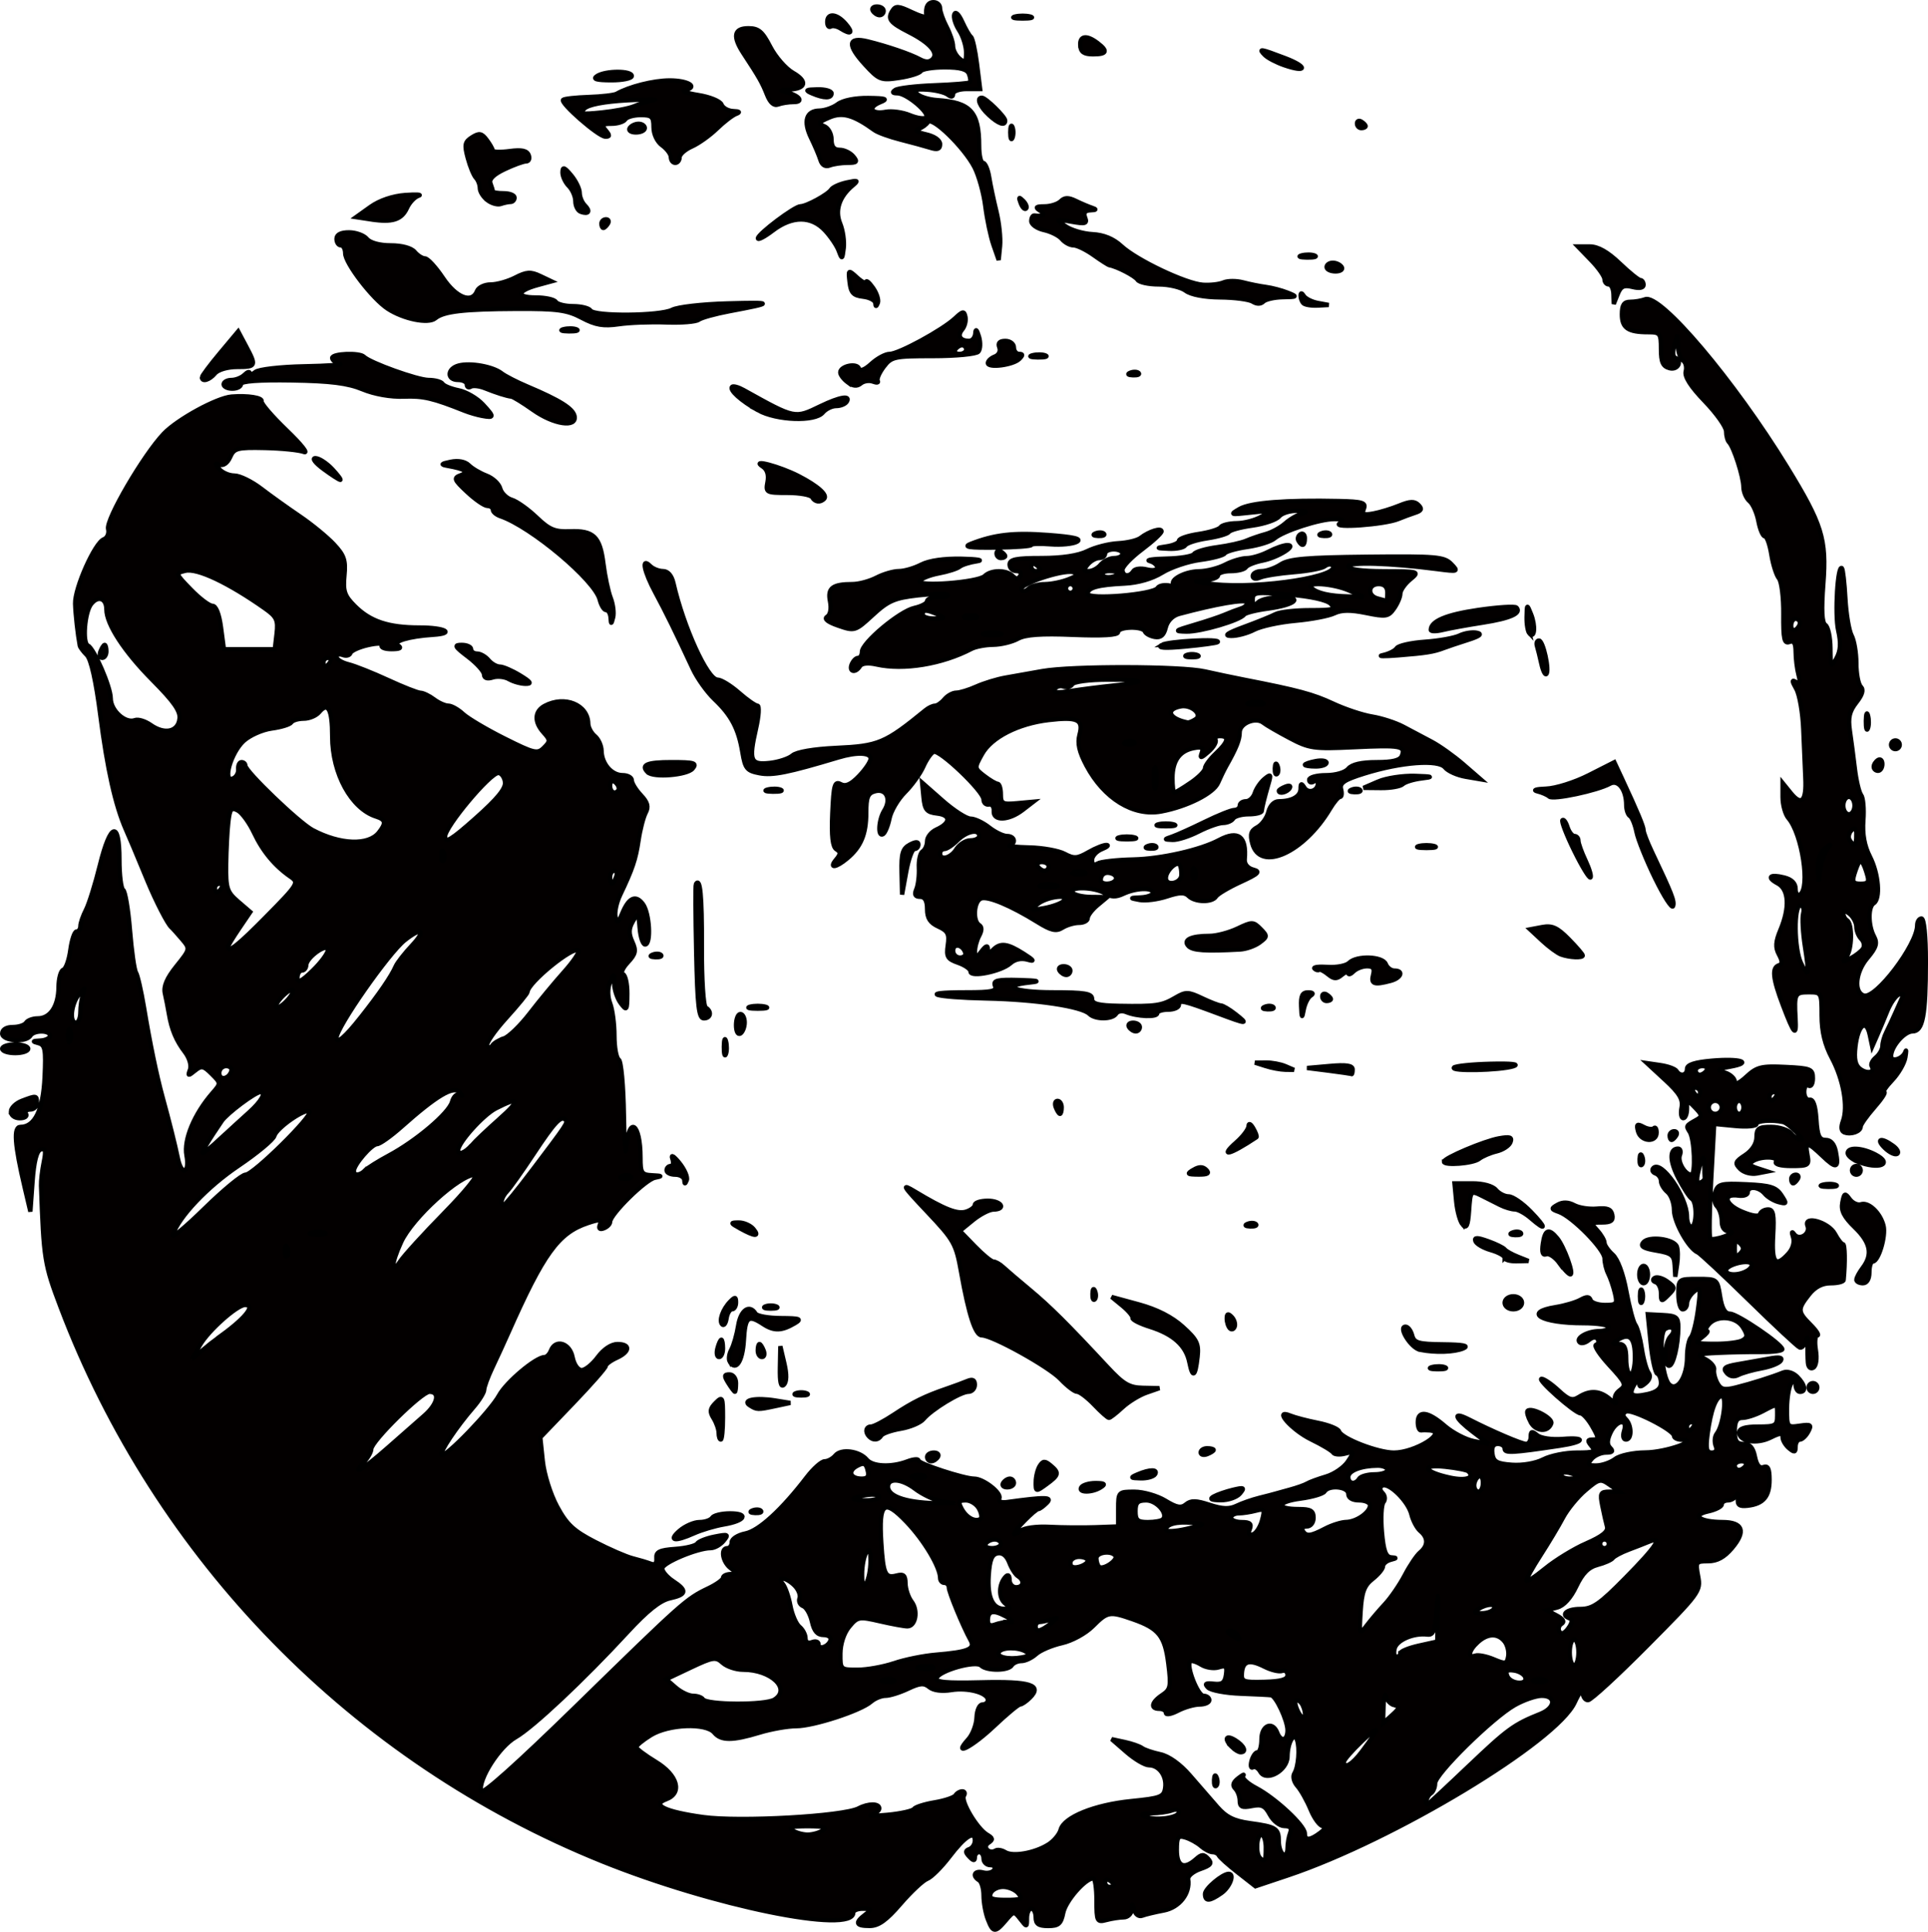 <?xml version="1.0" encoding="UTF-8" standalone="no"?>
<!-- Created with Inkscape (http://www.inkscape.org/) -->

<svg
   width="156.634mm"
   height="156.932mm"
   viewBox="0 0 156.634 156.932"
   version="1.1"
   id="svg859"
   inkscape:version="1.1.2 (76b9e6a115, 2022-02-25)"
   sodipodi:docname="logo.svg"
   xmlns:inkscape="http://www.inkscape.org/namespaces/inkscape"
   xmlns:sodipodi="http://sodipodi.sourceforge.net/DTD/sodipodi-0.dtd"
   xmlns="http://www.w3.org/2000/svg"
   xmlns:svg="http://www.w3.org/2000/svg">
  <sodipodi:namedview
     id="namedview861"
     pagecolor="#ffffff"
     bordercolor="#666666"
     borderopacity="1.0"
     inkscape:pageshadow="2"
     inkscape:pageopacity="0.0"
     inkscape:pagecheckerboard="0"
     inkscape:document-units="mm"
     showgrid="false"
     inkscape:zoom="0.75187991"
     inkscape:cx="71.15498"
     inkscape:cy="367.7449"
     inkscape:window-width="1856"
     inkscape:window-height="1016"
     inkscape:window-x="64"
     inkscape:window-y="27"
     inkscape:window-maximized="1"
     inkscape:current-layer="layer1"
     fit-margin-top="0"
     fit-margin-left="0"
     fit-margin-right="0"
     fit-margin-bottom="0" />
  <defs
     id="defs856">
    <linearGradient
       id="linearGradient8071"
       inkscape:swatch="solid">
      <stop
         style="stop-color:#ff0000;stop-opacity:1;"
         offset="0"
         id="stop8069" />
    </linearGradient>
  </defs>
  <g
     inkscape:label="Layer 1"
     inkscape:groupmode="layer"
     id="layer1"
     transform="translate(-13.284,-47.736)">
    <g
       id="g8584"
       transform="translate(185.591,55.858)"
       style="fill:#030000;fill-opacity:1;stroke:#000000;stroke-opacity:1">
      <path
         style="fill:#030000;fill-opacity:1;stroke:#000000;stroke-width:0.353;stroke-opacity:1"
         d="m -92.058,147.783 c -0.189,-0.498 -0.344,-1.361 -0.344,-1.919 0,-0.558 -0.159,-1.113 -0.353,-1.233 -0.605,-0.374 -0.386,-0.825 0.313,-0.642 0.366,0.096 0.772,0.001 0.903,-0.209 0.132,-0.214 -0.007,-0.384 -0.313,-0.384 -0.302,0 -0.55,-0.238 -0.55,-0.529 0,-0.291 -0.159,-0.529 -0.353,-0.529 -0.194,0 -0.353,0.191 -0.353,0.423 0,0.306 -0.122,0.293 -0.441,-0.044 -0.353,-0.374 -0.353,-0.5 0,-0.629 0.243,-0.089 0.441,-0.4 0.441,-0.691 0,-0.858 -0.799,-0.348 -2.071,1.321 -0.654,0.858 -1.468,1.667 -1.809,1.797 -0.341,0.131 -1.314,1.043 -2.163,2.028 -1.158,1.345 -1.784,1.791 -2.513,1.791 -1.122,2e-4 -1.222,-0.26 -0.353,-0.92 0.572,-0.434 0.559,-0.469 -0.176,-0.48 -0.437,-0.006 -0.794,0.14 -0.794,0.326 0,1.781 -11.425,-0.556 -20.394,-4.173 -20.229,-8.157 -36.235,-24.533 -44.004,-45.023 -1.313,-3.464 -1.38,-3.879 -1.588,-9.878 -0.013,-0.388 0.085,-1.242 0.219,-1.897 0.19,-0.929 0.137,-1.156 -0.244,-1.031 -0.328,0.108 -0.546,0.962 -0.665,2.603 l -0.177,2.442 -0.457,-1.94 c -0.833,-3.536 -0.932,-4.939 -0.349,-4.939 1.17,0 1.839,-1.381 1.963,-4.051 0.105,-2.263 0.04,-2.613 -0.517,-2.757 -0.505,-0.131 -0.473,-0.174 0.156,-0.206 0.437,-0.022 0.794,-0.2 0.794,-0.394 0,-0.459 -1.304,-0.459 -1.587,0 -0.358,0.579 -2.293,0.43 -2.293,-0.176 0,-0.326 0.331,-0.529 0.861,-0.529 0.474,0 0.959,-0.159 1.079,-0.353 0.12,-0.194 0.548,-0.353 0.952,-0.353 1.011,0 1.669,-0.989 1.683,-2.528 0.006,-0.711 0.18,-1.35 0.387,-1.419 0.207,-0.069 0.466,-0.796 0.576,-1.617 0.11,-0.82 0.338,-1.492 0.506,-1.492 0.168,0 0.307,-0.198 0.308,-0.441 0.001,-0.243 0.206,-0.838 0.455,-1.323 0.249,-0.485 0.756,-2.112 1.127,-3.616 0.858,-3.481 1.591,-3.693 1.591,-0.462 0,1.25 0.137,2.357 0.303,2.46 0.167,0.103 0.416,1.574 0.553,3.269 0.138,1.695 0.358,3.247 0.49,3.449 0.132,0.202 0.425,1.479 0.651,2.837 0.488,2.937 1.022,5.506 1.519,7.32 0.533,1.942 1.007,3.838 1.234,4.939 0.299,1.447 0.97,1.214 0.697,-0.242 -0.239,-1.273 0.633,-3.368 2.105,-5.058 0.698,-0.801 0.698,-0.803 -0.057,-1.558 -0.665,-0.665 -0.83,-0.696 -1.37,-0.256 -0.543,0.442 -0.588,0.431 -0.392,-0.095 0.125,-0.335 -0.051,-0.951 -0.403,-1.411 -0.713,-0.931 -1.096,-1.839 -1.31,-3.109 -0.082,-0.485 -0.23,-1.243 -0.33,-1.685 -0.126,-0.558 0.162,-1.231 0.943,-2.202 1.119,-1.392 1.121,-1.403 0.45,-2.195 -0.371,-0.438 -0.766,-0.876 -0.877,-0.973 -0.295,-0.256 -1.232,-2.077 -1.906,-3.704 -1.197,-2.89 -1.327,-3.198 -1.78,-4.233 -0.853,-1.949 -1.514,-4.905 -2.075,-9.283 -0.355,-2.766 -0.751,-4.537 -1.089,-4.876 -0.292,-0.292 -0.552,-0.639 -0.577,-0.771 -0.172,-0.906 -0.351,-2.52 -0.379,-3.414 -0.039,-1.262 1.604,-4.951 2.329,-5.229 0.282,-0.108 0.439,-0.482 0.351,-0.835 -0.191,-0.766 2.891,-6.041 4.53,-7.754 1.116,-1.166 4.312,-2.911 5.505,-3.004 1.321,-0.104 2.52,0.085 2.438,0.385 -0.049,0.176 0.864,1.234 2.028,2.352 1.164,1.118 1.799,1.911 1.411,1.763 -0.388,-0.149 -1.817,-0.294 -3.175,-0.324 -2.253,-0.049 -2.5,0.017 -2.82,0.745 -0.207,0.472 -0.552,0.721 -0.844,0.609 -0.404,-0.155 -0.412,-0.092 -0.047,0.348 0.245,0.295 0.8,0.537 1.232,0.537 0.432,0 1.405,0.474 2.162,1.053 0.756,0.579 2.169,1.59 3.139,2.247 0.97,0.657 2.218,1.679 2.774,2.271 0.854,0.91 0.988,1.306 0.868,2.562 -0.12,1.255 0.009,1.637 0.831,2.458 1.266,1.266 2.738,1.755 5.281,1.755 2.059,0 2.934,0.473 1.094,0.592 -1.973,0.127 -3.357,0.543 -2.858,0.859 0.33,0.209 0.173,0.304 -0.514,0.307 -0.545,0.003 -0.903,-0.136 -0.796,-0.31 0.113,-0.183 -0.354,-0.191 -1.119,-0.019 -0.723,0.163 -1.367,0.455 -1.431,0.648 -0.065,0.193 -0.345,0.264 -0.624,0.157 -0.279,-0.107 -0.506,-0.036 -0.506,0.158 0,0.194 0.437,0.461 0.97,0.595 0.534,0.133 1.973,0.706 3.2,1.273 1.226,0.567 2.417,1.036 2.646,1.042 0.229,0.006 0.725,0.244 1.101,0.529 0.377,0.285 0.899,0.518 1.161,0.518 0.262,0 0.799,0.3 1.193,0.667 0.394,0.367 1.906,1.263 3.361,1.992 2.434,1.219 2.69,1.279 3.214,0.755 0.524,-0.524 0.522,-0.622 -0.024,-1.226 -0.786,-0.869 -0.751,-1.726 0.089,-2.176 1.622,-0.868 3.51,-0.098 3.54,1.444 0.006,0.316 0.249,0.772 0.54,1.013 0.291,0.242 0.534,0.777 0.54,1.19 0.016,1.056 0.813,1.985 1.703,1.985 0.415,0 0.755,0.188 0.755,0.418 0,0.23 0.331,0.771 0.736,1.201 0.557,0.593 0.653,0.941 0.394,1.434 -0.188,0.358 -0.449,1.365 -0.579,2.238 -0.235,1.573 -0.487,2.32 -1.503,4.457 -0.289,0.608 -0.456,1.402 -0.371,1.764 0.131,0.56 0.212,0.518 0.541,-0.278 0.532,-1.289 1.092,-1.547 1.677,-0.775 0.555,0.732 0.699,3.299 0.185,3.299 -0.182,0 -0.381,-0.595 -0.441,-1.323 -0.104,-1.253 -0.133,-1.282 -0.552,-0.549 -0.336,0.587 -0.347,0.983 -0.046,1.645 0.335,0.736 0.278,0.998 -0.367,1.691 -0.42,0.451 -0.598,0.875 -0.395,0.942 0.203,0.068 0.363,0.784 0.357,1.593 -0.01,1.369 -0.047,1.423 -0.529,0.785 -0.285,-0.377 -0.528,-1.091 -0.54,-1.587 -0.022,-0.894 -0.025,-0.895 -0.343,-0.105 -0.196,0.489 -0.188,1.146 0.022,1.699 0.188,0.496 0.343,1.675 0.343,2.622 0,0.946 0.159,1.818 0.353,1.938 0.198,0.122 0.381,2.105 0.416,4.519 0.035,2.365 0.123,3.547 0.196,2.625 0.209,-2.652 1.152,-1.979 1.152,0.823 0,1.261 0.085,1.386 0.97,1.43 0.793,0.039 0.83,0.075 0.202,0.198 -0.769,0.15 -3.641,2.981 -3.641,3.589 0,0.178 -0.23,0.411 -0.511,0.519 -0.34,0.13 -0.446,0.027 -0.317,-0.309 0.162,-0.423 10e-4,-0.441 -0.988,-0.111 -2.393,0.798 -3.597,2.463 -6.47,8.943 -0.344,0.776 -0.922,2.036 -1.285,2.8 -0.363,0.764 -0.659,1.573 -0.659,1.797 0,0.224 -0.4,0.869 -0.888,1.433 -1.368,1.578 -2.763,3.665 -2.576,3.852 0.273,0.273 3.98,-3.564 4.671,-4.836 0.591,-1.086 2.996,-3.107 3.699,-3.107 0.171,0 0.402,-0.238 0.513,-0.529 0.372,-0.968 1.53,-0.62 1.76,0.529 0.122,0.61 0.435,1.058 0.739,1.058 0.29,0 0.88,-0.476 1.31,-1.058 0.477,-0.645 1.101,-1.058 1.598,-1.058 1.077,0 1.04,0.618 -0.066,1.123 -0.485,0.221 -0.882,0.518 -0.882,0.66 0,0.142 -1.197,1.505 -2.66,3.03 l -2.66,2.772 0.201,1.913 c 0.113,1.072 0.623,2.697 1.161,3.696 0.787,1.463 1.341,1.98 3.081,2.878 1.167,0.602 2.541,1.2 3.054,1.329 0.513,0.129 1.17,0.325 1.46,0.436 0.357,0.137 0.51,-0.005 0.474,-0.439 -0.043,-0.518 0.252,-0.663 1.529,-0.754 0.87,-0.062 1.672,-0.258 1.781,-0.436 0.11,-0.178 0.747,-0.432 1.417,-0.564 1.107,-0.219 1.173,-0.188 0.733,0.347 -0.266,0.324 -0.743,0.588 -1.058,0.587 -1.071,-0.003 -3.926,1.197 -3.926,1.651 0,0.248 0.397,0.711 0.882,1.029 1.173,0.769 1.112,1.096 -0.263,1.398 -0.794,0.174 -1.847,1.014 -3.44,2.742 -3.552,3.855 -7.695,7.747 -9.101,8.55 -1.317,0.752 -3.008,3.386 -2.809,4.376 0.069,0.343 2.944,-2.229 7.872,-7.044 8.492,-8.297 8.819,-8.588 10.587,-9.431 0.666,-0.318 1.211,-0.707 1.211,-0.865 0,-0.158 0.278,-0.292 0.617,-0.299 0.588,-0.011 0.588,-0.034 0,-0.48 -0.663,-0.503 -0.846,-1.626 -0.265,-1.626 0.194,0 0.353,-0.218 0.353,-0.485 0,-0.267 0.499,-0.585 1.109,-0.707 1.101,-0.22 2.97,-1.933 4.991,-4.575 0.542,-0.708 1.197,-1.288 1.456,-1.288 0.259,0 0.65,-0.216 0.869,-0.48 0.468,-0.564 1.956,-0.364 2.543,0.343 0.474,0.571 2.001,0.638 3.296,0.146 0.498,-0.189 0.905,-0.224 0.905,-0.078 0,0.267 3.711,1.481 4.528,1.481 0.745,0 2.219,1.14 2.049,1.585 -0.101,0.263 0.124,0.383 0.6,0.318 3.199,-0.437 3.744,-0.424 3.247,0.073 -0.272,0.272 -0.578,0.494 -0.68,0.494 -0.252,0 -1.982,1.745 -1.982,2 0,0.112 0.232,0.011 0.515,-0.224 0.3,-0.249 1.296,-0.387 2.381,-0.33 1.026,0.054 2.7,0.068 3.718,0.032 l 1.852,-0.066 v -1.411 c 0,-1.396 0.015,-1.411 1.323,-1.41 0.728,7.1e-4 1.854,0.325 2.503,0.721 0.934,0.569 1.286,0.632 1.687,0.299 0.394,-0.327 0.82,-0.317 1.91,0.042 1.04,0.343 1.608,0.364 2.193,0.08 0.435,-0.211 1.266,-0.501 1.848,-0.646 0.582,-0.145 1.138,-0.289 1.235,-0.321 0.097,-0.032 0.653,-0.186 1.235,-0.342 0.582,-0.157 1.217,-0.382 1.411,-0.5 0.194,-0.119 0.889,-0.375 1.545,-0.569 0.656,-0.194 1.448,-0.739 1.761,-1.21 0.55,-0.829 0.543,-0.85 -0.221,-0.65 -0.435,0.114 -0.871,0.077 -0.969,-0.083 -0.098,-0.159 -0.895,-0.636 -1.77,-1.06 -1.591,-0.77 -3.148,-2.544 -1.709,-1.947 0.362,0.15 1.373,0.415 2.246,0.588 0.873,0.173 1.645,0.484 1.715,0.691 0.198,0.585 3.149,1.729 4.459,1.729 1.718,0 4.4,-1.664 2.91,-1.806 -0.243,-0.023 -0.56,-0.023 -0.706,0 -0.146,0.023 -0.265,-0.276 -0.265,-0.664 0,-0.991 0.835,-0.877 2.193,0.299 0.637,0.552 1.702,1.11 2.367,1.238 l 1.208,0.234 -1.283,-0.974 c -1.52,-1.153 -1.709,-1.725 -0.339,-1.026 1.899,0.97 4.289,1.992 4.655,1.992 0.205,0 0.372,-0.258 0.372,-0.572 0,-0.465 0.098,-0.491 0.521,-0.14 0.299,0.248 1.187,0.379 2.083,0.308 1.959,-0.156 1.796,0.253 -0.22,0.555 -3.914,0.586 -4.5,0.617 -4.5,0.238 0,-0.214 -0.249,-0.388 -0.554,-0.388 -0.372,0 -0.517,0.26 -0.441,0.794 0.093,0.658 0.366,0.812 1.592,0.901 0.852,0.062 1.929,-0.125 2.54,-0.441 0.583,-0.302 1.802,-0.548 2.709,-0.548 1.425,0 1.589,-0.072 1.209,-0.529 -0.359,-0.432 -0.337,-0.529 0.117,-0.529 0.496,0 0.491,-0.114 -0.045,-1.056 -0.331,-0.581 -0.76,-1.064 -0.954,-1.073 -0.478,-0.023 -3.622,-2.807 -3.171,-2.808 0.196,-3.5e-4 0.812,0.421 1.368,0.937 0.841,0.78 1.123,0.869 1.667,0.529 0.921,-0.575 1.729,-0.51 2.55,0.208 0.388,0.34 0.583,0.408 0.433,0.153 -0.166,-0.282 -0.034,-0.639 0.335,-0.908 0.554,-0.405 0.481,-0.58 -0.836,-2.005 -0.794,-0.859 -1.288,-1.614 -1.099,-1.679 0.189,-0.065 0.25,-0.271 0.134,-0.458 -0.129,-0.208 -0.406,-0.177 -0.716,0.08 -0.278,0.231 -0.617,0.31 -0.752,0.174 -0.343,-0.343 0.632,-0.901 1.586,-0.908 0.437,-0.003 0.794,-0.148 0.794,-0.323 0,-0.175 -0.936,-0.318 -2.08,-0.318 -3.418,0 -4.924,-0.879 -2.241,-1.309 0.728,-0.116 1.633,-0.383 2.012,-0.593 0.502,-0.278 0.726,-0.273 0.823,0.019 0.073,0.22 0.6,0.401 1.169,0.401 0.951,0 1.017,-0.08 0.804,-0.97 -0.128,-0.534 -0.369,-1.238 -0.536,-1.564 -0.167,-0.327 -0.304,-0.889 -0.304,-1.249 0,-0.73 -2.606,-3.385 -3.704,-3.775 -0.653,-0.231 -0.66,-0.276 -0.093,-0.594 0.408,-0.229 0.855,-0.214 1.338,0.044 0.399,0.214 1.23,0.339 1.846,0.28 0.839,-0.081 1.152,0.046 1.245,0.509 0.094,0.468 -0.109,0.617 -0.838,0.617 -0.91,0 -0.931,0.035 -0.379,0.645 0.321,0.355 0.584,0.806 0.584,1.004 0,0.197 0.301,0.631 0.67,0.965 0.406,0.367 0.841,1.535 1.105,2.965 0.239,1.297 0.566,2.526 0.726,2.729 0.16,0.204 0.399,1.077 0.531,1.94 0.132,0.864 0.379,1.747 0.549,1.964 0.19,0.242 0.103,0.565 -0.225,0.837 -0.432,0.359 -0.536,0.351 -0.544,-0.041 -0.007,-0.316 -0.141,-0.26 -0.385,0.16 -0.5,0.86 -0.224,1.058 1.076,0.773 0.73,-0.16 1.084,-0.449 1.084,-0.886 0,-0.356 -0.135,-0.701 -0.3,-0.766 -0.165,-0.065 -0.407,-1.178 -0.536,-2.474 l -0.236,-2.357 1.24,0.064 c 1.087,0.056 1.241,0.178 1.242,0.99 0.002,1.427 -0.405,3.131 -0.748,3.131 -0.46,0 -0.373,-1.911 0.109,-2.393 0.498,-0.498 0.16,-0.962 -0.434,-0.595 -0.535,0.33 -0.269,3.905 0.335,4.5 0.635,0.626 1.446,-0.616 1.446,-2.214 0,-0.7 0.143,-1.424 0.317,-1.608 0.174,-0.184 0.432,-1.204 0.573,-2.267 0.233,-1.758 0.205,-1.889 -0.317,-1.456 -0.315,0.262 -0.573,0.694 -0.573,0.962 0,0.267 -0.159,0.486 -0.353,0.486 -0.194,0 -0.353,-0.556 -0.353,-1.235 0,-1.228 0.009,-1.235 1.583,-1.235 1.574,0 1.585,0.008 1.809,1.411 0.157,0.98 0.402,1.411 0.803,1.411 0.596,0 4.217,2.458 4.252,2.886 0.011,0.132 -0.735,0.233 -1.656,0.225 -0.922,-0.009 -2.517,0.023 -3.546,0.071 -1.694,0.078 -1.794,0.126 -1.058,0.51 0.447,0.233 0.77,0.615 0.719,0.85 -0.051,0.235 0.065,0.721 0.258,1.082 0.288,0.537 0.559,0.604 1.504,0.368 1.262,-0.315 2.946,-0.846 3.842,-1.212 0.33,-0.135 0.815,0.01 1.147,0.341 0.647,0.647 0.752,1.23 0.222,1.23 -0.194,0 -0.355,-0.278 -0.358,-0.617 -0.005,-0.528 -0.055,-0.54 -0.347,-0.088 -0.188,0.291 -0.344,1.222 -0.347,2.069 -0.005,1.503 0.019,1.536 1.031,1.387 0.911,-0.134 0.995,-0.075 0.693,0.489 -0.189,0.353 -0.496,0.641 -0.684,0.641 -0.187,0 -0.34,0.258 -0.34,0.572 0,0.469 -0.096,0.493 -0.529,0.133 -0.291,-0.242 -0.529,-0.646 -0.529,-0.898 0,-0.369 -0.191,-0.363 -0.981,0.03 -1.111,0.554 -2.547,0.324 -2.547,-0.408 0,-0.341 0.465,-0.488 1.543,-0.488 1.411,0 1.543,-0.076 1.543,-0.882 0,-1.04 0.076,-1.018 -1.194,-0.355 -0.556,0.29 -1.288,0.528 -1.628,0.529 -0.45,0.001 -0.617,0.289 -0.617,1.061 0,0.828 0.156,1.058 0.714,1.058 0.508,0 0.774,0.299 0.921,1.032 0.138,0.69 0.369,0.97 0.697,0.844 0.361,-0.138 0.49,0.137 0.49,1.041 0,1.363 -0.51,1.961 -1.792,2.103 -0.67,0.074 -0.837,-0.057 -0.776,-0.611 0.043,-0.388 -0.01,-0.507 -0.118,-0.265 -0.108,0.243 -0.42,0.441 -0.695,0.441 -0.275,0 -0.5,0.146 -0.5,0.325 0,0.179 -0.497,0.434 -1.105,0.568 -1.416,0.311 -0.686,0.858 1.156,0.866 1.668,0.007 1.94,0.74 0.785,2.113 -0.627,0.745 -1.214,1.068 -1.942,1.068 -1,0 -1.034,0.05 -0.812,1.232 0.225,1.2 0.119,1.345 -4.15,5.644 -2.409,2.427 -4.57,4.413 -4.801,4.413 -0.231,0 -0.424,-0.278 -0.428,-0.617 -0.004,-0.34 -0.297,0.018 -0.65,0.794 -1.448,3.183 -14.705,11.179 -23.313,14.062 l -2.627,0.88 -1.43,-1.119 c -0.786,-0.615 -1.483,-1.239 -1.547,-1.386 -0.065,-0.147 -0.29,-0.267 -0.501,-0.267 -0.211,0 -0.634,-0.219 -0.941,-0.487 -0.306,-0.268 -0.874,-0.584 -1.262,-0.701 -0.612,-0.185 -0.706,-0.05 -0.706,1.017 0,1.336 0.579,1.608 1.56,0.734 0.461,-0.411 0.63,-0.416 0.984,-0.03 0.343,0.375 0.219,0.539 -0.636,0.837 -0.585,0.204 -1.029,0.574 -0.988,0.823 0.19,1.151 -0.709,2.308 -1.978,2.546 -0.707,0.133 -1.498,0.323 -1.759,0.423 -0.265,0.102 -0.547,-0.102 -0.64,-0.462 -0.151,-0.584 -0.17,-0.587 -0.207,-0.026 -0.022,0.34 -0.319,0.62 -0.658,0.622 -0.34,0.003 -0.975,0.101 -1.411,0.218 -0.747,0.2 -0.794,0.107 -0.794,-1.592 0,-0.993 -0.119,-1.8 -0.265,-1.794 -0.668,0.028 -2.239,1.837 -2.432,2.8 -0.179,0.893 -0.381,1.07 -1.228,1.07 -0.779,0 -1.014,-0.164 -1.014,-0.706 0,-0.388 -0.159,-0.706 -0.353,-0.706 -0.194,0 -0.353,0.348 -0.353,0.773 0,0.756 -0.011,0.758 -0.529,0.088 -0.521,-0.673 -0.541,-0.672 -1.203,0.109 -0.857,1.01 -1.03,0.997 -1.451,-0.111 z m 2.478,-2.094 c -0.242,-0.291 -0.8,-0.529 -1.24,-0.529 -0.441,0 -0.892,0.238 -1.004,0.529 -0.16,0.417 0.102,0.529 1.24,0.529 1.243,0 1.382,-0.073 1.004,-0.529 z m 7.761,-0.685 c 0,-0.086 -0.159,-0.254 -0.353,-0.374 -0.194,-0.12 -0.353,-0.05 -0.353,0.156 0,0.205 0.159,0.374 0.353,0.374 0.194,0 0.353,-0.07 0.353,-0.156 z m 12.347,-3.019 c 0,-0.582 -0.159,-1.058 -0.353,-1.058 -0.392,0 -0.487,1.512 -0.118,1.881 0.399,0.399 0.47,0.273 0.47,-0.823 z m -17.685,-0.255 c 0.46,-0.287 0.917,-0.832 1.017,-1.212 0.267,-1.021 2.754,-2.029 5.741,-2.327 2.393,-0.239 2.647,-0.338 2.752,-1.076 0.136,-0.96 -0.492,-1.833 -1.318,-1.833 -0.323,0 -1.137,-0.478 -1.809,-1.061 l -1.221,-1.061 1.058,0.228 c 0.582,0.125 1.217,0.346 1.411,0.491 0.194,0.145 0.86,0.372 1.48,0.504 0.697,0.149 1.615,0.804 2.404,1.716 0.703,0.812 1.705,1.965 2.227,2.562 0.721,0.826 1.358,1.143 2.652,1.32 2.126,0.291 2.349,0.432 2.349,1.474 0,0.462 0.159,0.938 0.353,1.058 0.194,0.12 0.353,-0.096 0.353,-0.479 0,-0.384 0.096,-0.949 0.214,-1.256 0.15,-0.391 0.009,-0.558 -0.47,-0.558 -0.376,0 -0.903,-0.41 -1.171,-0.911 -0.397,-0.743 -0.669,-0.875 -1.471,-0.714 -0.78,0.156 -0.983,0.067 -0.983,-0.43 0,-0.344 -0.165,-0.792 -0.368,-0.994 -0.255,-0.255 -0.174,-0.516 0.265,-0.853 0.348,-0.267 0.517,-0.349 0.377,-0.183 -0.14,0.166 0.336,0.613 1.058,0.993 1.574,0.828 3.959,3.052 3.959,3.692 0,0.599 0.41,0.579 1.255,-0.06 0.418,-0.316 0.506,-0.522 0.226,-0.529 -0.252,-0.006 -0.705,-0.607 -1.005,-1.334 -0.3,-0.728 -0.784,-1.591 -1.075,-1.918 -0.302,-0.34 -0.411,-0.786 -0.253,-1.041 0.327,-0.529 0.447,-2.053 0.214,-2.715 -0.243,-0.69 -0.76,0.217 -0.77,1.353 -0.011,1.138 -1.731,2.093 -2.214,1.229 -0.166,-0.296 -0.435,-0.455 -0.599,-0.354 -0.164,0.101 -0.215,-0.133 -0.114,-0.522 0.102,-0.388 0.325,-0.706 0.496,-0.706 0.171,0 0.312,-0.476 0.312,-1.058 0,-1.135 0.907,-1.509 1.284,-0.529 0.296,0.772 0.833,0.647 0.833,-0.194 0,-0.796 -0.927,-2.779 -1.332,-2.849 -0.141,-0.024 -1.257,-0.081 -2.481,-0.126 -1.224,-0.045 -2.411,-0.268 -2.638,-0.495 -0.316,-0.316 -0.207,-0.39 0.46,-0.315 0.683,0.077 0.899,-0.082 0.991,-0.728 0.099,-0.689 -3.5e-4,-0.789 -0.594,-0.601 -0.392,0.124 -1.033,0.026 -1.424,-0.218 -0.391,-0.244 -0.793,-0.363 -0.893,-0.263 -0.339,0.339 0.618,2.791 1.09,2.791 0.258,0 0.47,0.159 0.47,0.353 0,0.194 -0.357,0.354 -0.794,0.355 -0.437,10e-4 -1.23,0.23 -1.764,0.508 -0.534,0.278 -0.97,0.357 -0.97,0.174 0,-0.183 -0.238,-0.332 -0.529,-0.332 -0.76,0 -0.652,-0.538 0.226,-1.121 0.683,-0.453 0.731,-0.696 0.5,-2.541 -0.283,-2.262 -0.776,-2.878 -2.901,-3.618 -1.87,-0.651 -2.041,-0.621 -3.229,0.567 -0.595,0.595 -1.686,1.191 -2.522,1.379 -0.811,0.182 -1.753,0.584 -2.094,0.892 -0.341,0.309 -0.876,0.561 -1.189,0.561 -0.313,0 -0.667,0.159 -0.787,0.353 -0.278,0.451 -2.045,0.46 -2.492,0.013 -0.432,-0.432 -3.41,0.408 -3.614,1.019 -0.11,0.331 0.752,0.414 3.604,0.343 4.006,-0.1 5.018,0.217 3.987,1.248 -0.304,0.304 -0.667,0.552 -0.808,0.552 -0.141,0 -1.095,0.794 -2.121,1.764 -1.809,1.711 -3.414,2.528 -2.088,1.063 0.349,-0.385 0.651,-1.179 0.672,-1.763 0.021,-0.594 0.232,-1.063 0.479,-1.063 0.243,-3.6e-4 0.441,-0.163 0.441,-0.362 0,-0.588 -1.618,-1.029 -2.971,-0.809 -0.771,0.125 -1.461,0.034 -1.786,-0.236 -0.427,-0.354 -0.763,-0.329 -1.732,0.131 -0.661,0.314 -1.483,0.57 -1.827,0.57 -0.343,0 -0.875,0.219 -1.181,0.486 -0.841,0.734 -4.672,1.983 -6.081,1.983 -0.684,0 -2.023,0.236 -2.975,0.525 -2.2,0.667 -3.121,0.668 -3.672,0.004 -0.673,-0.811 -3.714,-0.69 -5.162,0.205 -0.653,0.404 -1.183,0.84 -1.177,0.97 0.006,0.13 0.721,0.666 1.587,1.192 1.792,1.087 2.193,2.542 0.84,3.043 -1.24,0.459 -0.083,1.014 3.007,1.444 2.965,0.412 11.4,-0.062 12.629,-0.71 0.79,-0.417 1.68,-0.414 1.68,0.004 0,0.18 -0.278,0.412 -0.617,0.517 -0.34,0.104 0.253,0.106 1.316,0.003 1.064,-0.103 2.016,-0.316 2.117,-0.474 0.101,-0.158 0.857,-0.399 1.68,-0.537 0.824,-0.138 1.587,-0.395 1.697,-0.572 0.109,-0.177 0.358,-0.322 0.552,-0.322 0.194,0 0.253,0.162 0.131,0.359 -0.27,0.437 1.065,2.676 1.883,3.16 0.482,0.285 0.502,0.406 0.111,0.664 -0.517,0.34 0.054,0.951 0.584,0.624 0.155,-0.096 0.504,-0.036 0.777,0.132 0.623,0.385 2.384,0.077 3.482,-0.608 z m 13.479,-5.242 c 0.017,-0.411 0.101,-0.495 0.213,-0.213 0.102,0.255 0.089,0.559 -0.028,0.676 -0.117,0.117 -0.201,-0.091 -0.185,-0.463 z m 1.454,-2.687 c -0.674,-0.674 -0.49,-1.036 0.282,-0.553 0.713,0.445 0.943,0.976 0.423,0.976 -0.155,0 -0.473,-0.191 -0.706,-0.423 z m -33.232,6.773 c 0.38,-0.246 0.033,-0.342 -1.235,-0.342 -1.268,0 -1.615,0.096 -1.235,0.342 0.291,0.188 0.847,0.342 1.235,0.342 0.388,0 0.944,-0.154 1.235,-0.342 z m 28.928,-1.489 c 0,-0.193 -0.251,-0.254 -0.558,-0.136 -0.307,0.118 -1.061,0.225 -1.676,0.239 -0.857,0.019 -0.963,0.086 -0.455,0.285 0.851,0.334 2.689,0.069 2.689,-0.388 z m 23.555,-3.752 c 3.143,-2.992 3.658,-3.368 5.814,-4.232 1.222,-0.49 1.294,-1.463 0.108,-1.463 -0.474,0 -1.466,0.342 -2.205,0.761 -1.81,1.025 -6.458,5.598 -6.458,6.353 0,0.333 -0.159,0.703 -0.353,0.823 -0.304,0.188 -0.516,0.892 -0.265,0.876 0.049,-0.003 1.56,-1.407 3.358,-3.119 z m -8.667,-1.197 c 1.496,-1.993 1.49,-2.249 -0.019,-0.81 -0.805,0.767 -1.463,1.521 -1.463,1.676 0,0.612 0.665,0.224 1.482,-0.865 z m -4.789,-3.628 c -0.109,-0.285 -0.347,-0.518 -0.529,-0.518 -0.185,0 -0.151,0.384 0.077,0.87 0.417,0.89 0.811,0.583 0.452,-0.353 z m 7.425,-0.098 c -0.301,-0.06 -0.617,-0.378 -0.704,-0.706 -0.086,-0.328 -0.176,0.024 -0.198,0.782 l -0.041,1.378 0.745,-0.672 c 0.611,-0.551 0.646,-0.692 0.198,-0.782 z m -50.396,-0.461 c 1.383,-0.864 -0.251,-2.428 -2.536,-2.428 -0.577,0 -1.324,-0.25 -1.661,-0.555 -0.561,-0.508 -0.782,-0.475 -2.601,0.386 l -1.988,0.941 0.775,0.672 c 0.426,0.37 1.059,0.672 1.406,0.672 0.347,0 0.709,0.127 0.805,0.281 0.289,0.467 5.061,0.492 5.801,0.03 z m 9.678,-1.603 c -0.243,-0.098 -0.639,-0.098 -0.882,0 -0.243,0.098 -0.044,0.178 0.441,0.178 0.485,0 0.684,-0.08 0.441,-0.178 z m 32.015,-0.387 c 0,-0.273 -0.198,-0.425 -0.441,-0.339 -0.243,0.087 -0.888,-0.069 -1.435,-0.345 -1.228,-0.62 -1.756,-0.471 -1.829,0.518 -0.051,0.697 0.103,0.757 1.824,0.711 1.357,-0.036 1.88,-0.187 1.88,-0.546 z m 19.316,0.18 c -0.08,-0.243 -0.489,-0.492 -0.91,-0.553 -0.572,-0.084 -0.711,0.027 -0.552,0.441 0.251,0.655 1.676,0.765 1.462,0.113 z m 1.586,0.207 c -0.243,-0.098 -0.639,-0.098 -0.882,0 -0.243,0.098 -0.044,0.178 0.441,0.178 0.485,0 0.684,-0.08 0.441,-0.178 z m -52.865,-1.359 c 0.866,-0.294 2.387,-0.603 3.378,-0.686 2.658,-0.223 3.233,-0.463 2.835,-1.181 -0.609,-1.099 -1.766,-3.905 -1.766,-4.282 0,-0.205 -0.159,-0.372 -0.353,-0.372 -0.194,0 -0.353,-0.174 -0.353,-0.388 0,-0.891 -1.302,-3.069 -2.719,-4.551 -1.854,-1.937 -2.268,-1.603 -2.062,1.664 0.164,2.59 0.317,2.917 1.254,2.672 0.557,-0.146 0.708,-0.008 0.716,0.65 0.006,0.459 0.228,1.12 0.492,1.469 0.555,0.732 0.338,2.012 -0.341,2.012 -0.254,0 -1.26,-0.184 -2.237,-0.41 -1.69,-0.39 -1.811,-0.369 -2.485,0.441 -0.425,0.51 -0.713,1.381 -0.72,2.174 -0.012,1.308 0.004,1.323 1.387,1.323 0.769,0 2.108,-0.241 2.974,-0.535 z m 3.13,0.303 c -0.239,-0.097 -0.715,-0.103 -1.058,-0.013 -0.343,0.089 -0.148,0.169 0.434,0.176 0.582,0.007 0.863,-0.066 0.624,-0.163 z M -50.085,125.209 c -0.558,-0.673 -1.366,-0.645 -2.161,0.074 -0.738,0.668 -0.859,1.311 -0.204,1.09 0.243,-0.082 0.917,0.051 1.499,0.297 0.962,0.406 1.069,0.383 1.174,-0.252 0.063,-0.384 -0.075,-0.928 -0.308,-1.208 z m 6.013,0.901 c 0,-0.582 -0.159,-1.058 -0.353,-1.058 -0.194,0 -0.353,0.476 -0.353,1.058 0,0.582 0.159,1.058 0.353,1.058 0.194,0 0.353,-0.476 0.353,-1.058 z m -44.859,-0.042 c -0.632,-0.401 -1.969,-0.392 -2.221,0.015 -0.248,0.402 0.756,0.635 1.868,0.434 0.612,-0.111 0.704,-0.227 0.353,-0.449 z m 30.395,0.11 c 0,-0.157 0.675,-0.435 1.499,-0.617 l 1.499,-0.332 0.033,-2.117 c 0.032,-2.075 0.03,-2.08 -0.107,-0.246 -0.113,1.508 -0.257,1.856 -0.739,1.796 -1.102,-0.138 -2.47,0.443 -2.649,1.125 -0.097,0.372 -0.033,0.676 0.143,0.676 0.176,0 0.32,-0.128 0.32,-0.285 z m -46.295,-1.06 c 0.077,-0.23 -0.178,-0.419 -0.567,-0.419 -0.502,0 -0.776,-0.314 -0.945,-1.082 -0.131,-0.595 -0.451,-1.164 -0.711,-1.264 -0.261,-0.1 -0.395,-0.386 -0.299,-0.636 0.096,-0.25 -0.084,-0.713 -0.4,-1.029 -0.691,-0.691 -1.507,-0.805 -0.952,-0.134 0.2,0.243 0.475,1.031 0.609,1.751 0.135,0.721 0.466,1.494 0.737,1.719 0.271,0.225 0.492,0.644 0.492,0.932 0,0.321 0.205,0.445 0.529,0.321 0.291,-0.112 0.529,-0.036 0.529,0.168 0,0.483 0.796,0.217 0.977,-0.327 z m 33.066,-0.419 c -0.12,-0.194 -0.407,-0.35 -0.638,-0.347 -0.252,0.003 -0.209,0.142 0.109,0.347 0.678,0.438 0.8,0.438 0.529,0 z m 11.979,-2.522 c 0.479,-0.514 1.205,-1.575 1.613,-2.357 0.408,-0.782 0.969,-1.612 1.248,-1.843 0.641,-0.532 0.646,-1.19 0.011,-1.716 -0.272,-0.226 -0.6,-0.84 -0.73,-1.366 -0.265,-1.078 -1.866,-2.637 -2.38,-2.319 -0.209,0.129 -0.195,0.351 0.038,0.584 0.213,0.213 0.246,0.538 0.074,0.754 -0.165,0.208 -0.221,1.292 -0.124,2.407 0.134,1.542 0.314,2.038 0.75,2.069 0.483,0.035 0.476,0.066 -0.044,0.202 -0.34,0.089 -0.617,0.325 -0.617,0.526 0,0.2 -0.382,0.665 -0.849,1.032 -0.679,0.534 -0.874,1.062 -0.97,2.627 -0.119,1.929 -0.111,1.947 0.494,1.147 0.338,-0.447 1.007,-1.233 1.486,-1.747 z m 15.02,1.174 c -0.82,-0.273 -0.286,-0.768 0.829,-0.768 1.015,0 1.57,-0.382 3.704,-2.55 2.505,-2.545 3.06,-3.399 1.893,-2.912 -0.34,0.142 -1.094,0.436 -1.676,0.655 -0.582,0.219 -1.151,0.523 -1.265,0.677 -0.114,0.154 -0.669,0.401 -1.235,0.549 -0.74,0.194 -1.226,0.686 -1.734,1.755 -0.448,0.943 -1.013,1.566 -1.547,1.706 l -0.842,0.22 0.801,0.429 c 0.528,0.283 0.663,0.514 0.395,0.68 -0.223,0.138 -0.3,0.423 -0.17,0.633 0.152,0.245 0.41,0.144 0.724,-0.285 0.305,-0.417 0.351,-0.712 0.123,-0.788 z m -42.169,0.408 c 0.62,-0.497 0.627,-0.538 0.059,-0.342 -0.355,0.123 -0.792,0.224 -0.97,0.224 -0.178,0 -0.324,0.159 -0.324,0.353 0,0.5 0.417,0.42 1.235,-0.235 z m -3.411,-0.123 c 0.405,-0.004 0.314,-0.15 -0.293,-0.472 -1.004,-0.532 -1.411,-0.428 -1.411,0.36 0,0.353 0.197,0.47 0.558,0.332 0.307,-0.118 0.823,-0.216 1.147,-0.219 z m 39.394,-1.053 c 0.278,-0.449 -0.54,-0.449 -1.235,0 -0.43,0.278 -0.385,0.343 0.244,0.347 0.425,0.003 0.871,-0.153 0.991,-0.347 z m -39.7,-0.452 c -0.552,-0.438 -0.528,-1.571 0.047,-2.176 0.196,-0.206 0.319,-0.105 0.319,0.265 0,0.33 0.238,0.6 0.529,0.6 0.61,0 0.706,-0.555 0.155,-0.895 -0.206,-0.127 -0.524,-0.624 -0.707,-1.105 -0.212,-0.558 -0.555,-0.831 -0.948,-0.756 -0.466,0.088 -0.643,0.532 -0.725,1.817 -0.114,1.788 0.331,2.711 1.298,2.692 0.513,-0.01 0.516,-0.057 0.032,-0.441 z m -10.934,-3.428 c 0,-0.926 -0.086,-1.102 -0.342,-0.706 -0.188,0.291 -0.342,1.085 -0.342,1.764 0,0.926 0.086,1.102 0.342,0.706 0.188,-0.291 0.342,-1.085 0.342,-1.764 z m 58.164,-1.454 c 1.281,-0.559 1.779,-0.96 1.672,-1.347 -0.084,-0.303 -0.256,-1.066 -0.383,-1.697 -0.207,-1.028 -0.147,-1.147 0.581,-1.147 h 0.812 l -0.793,-0.556 c -0.747,-0.523 -0.863,-0.497 -1.968,0.441 -0.646,0.548 -1.468,1.552 -1.828,2.231 -0.359,0.679 -1.176,2.045 -1.815,3.035 -0.639,0.99 -1.162,1.922 -1.162,2.071 0,0.149 0.688,-0.293 1.53,-0.983 0.841,-0.689 2.351,-1.612 3.354,-2.05 z m -40.514,1.413 c 0,-0.171 -0.318,-0.312 -0.706,-0.312 -0.388,0 -0.706,0.223 -0.706,0.496 0,0.322 0.247,0.432 0.706,0.312 0.388,-0.101 0.706,-0.325 0.706,-0.496 z m 2.249,-0.382 c -0.29,-0.469 -1.544,-0.316 -1.544,0.188 0,0.259 0.097,0.567 0.214,0.685 0.296,0.296 1.545,-0.524 1.329,-0.873 z m -9.305,-0.988 c 0,-0.194 -0.229,-0.353 -0.508,-0.353 -0.28,0 -0.606,0.159 -0.726,0.353 -0.12,0.194 0.109,0.353 0.508,0.353 0.4,0 0.726,-0.159 0.726,-0.353 z m 49.389,0 c 0,-0.194 -0.159,-0.353 -0.353,-0.353 -0.194,0 -0.353,0.159 -0.353,0.353 0,0.194 0.159,0.353 0.353,0.353 0.194,0 0.353,-0.159 0.353,-0.353 z M -75.43,115.59 c -1.283,-0.125 -2.156,0.105 -2.156,0.566 0,0.165 0.747,0.13 1.66,-0.077 1.599,-0.362 1.617,-0.38 0.496,-0.489 z m 5.654,-0.21 c 0.238,-0.889 0.189,-0.963 -0.51,-0.776 -0.425,0.114 -1.051,0.209 -1.39,0.212 -0.34,0.003 -0.617,0.164 -0.617,0.358 0,0.194 0.392,0.353 0.871,0.353 0.661,0 0.818,0.139 0.649,0.577 -0.149,0.389 -0.066,0.525 0.256,0.418 0.263,-0.088 0.596,-0.602 0.741,-1.142 z m 5.115,0.678 c 0.556,-0.29 1.328,-0.533 1.716,-0.54 0.837,-0.016 1.94,-0.785 1.94,-1.353 0,-0.221 -0.397,-0.402 -0.882,-0.402 -0.549,0 -0.882,-0.2 -0.882,-0.529 0,-0.593 -1.588,-0.747 -1.934,-0.187 -0.116,0.188 -0.996,0.447 -1.954,0.574 -1.938,0.257 -2.041,0.848 -0.148,0.848 0.979,0 1.214,0.137 1.214,0.706 0,0.404 -0.235,0.706 -0.55,0.706 -0.302,0 -0.452,0.159 -0.332,0.353 0.295,0.477 0.624,0.445 1.812,-0.174 z m -28.105,-1.611 c -0.201,-0.376 -0.684,-0.684 -1.072,-0.684 -0.586,0 -0.644,0.115 -0.344,0.675 0.381,0.712 1.071,1.096 1.517,0.844 0.146,-0.083 0.101,-0.458 -0.101,-0.834 z m 14.933,0.857 c 0.451,-0.451 -0.505,-1.541 -1.352,-1.541 -0.692,0 -0.87,0.18 -0.87,0.882 0,0.733 0.169,0.882 1,0.882 0.55,0 1.1,-0.1 1.222,-0.223 z m -17.92,-1.447 c -0.582,-0.084 -1.582,-0.551 -2.222,-1.037 -1.084,-0.823 -2.188,-0.909 -2.188,-0.17 0,0.84 1.648,1.347 4.41,1.356 l 1.058,0.004 -1.058,-0.153 z m -5.115,-0.386 c 0,-0.16 -0.476,-0.222 -1.058,-0.136 -0.582,0.085 -1.058,0.217 -1.058,0.292 0,0.075 0.476,0.136 1.058,0.136 0.582,0 1.058,-0.131 1.058,-0.292 z m 49.036,-1.14 c 0,-0.4 -0.159,-0.628 -0.353,-0.508 -0.194,0.12 -0.353,0.447 -0.353,0.726 0,0.28 0.159,0.508 0.353,0.508 0.194,0 0.353,-0.327 0.353,-0.726 z m -10.054,-0.332 c 0.12,-0.194 0.685,-0.353 1.256,-0.353 0.571,0 1.038,-0.159 1.038,-0.353 0,-0.194 -0.357,-0.351 -0.794,-0.348 -1.347,0.008 -2.381,0.407 -2.381,0.918 0,0.566 0.563,0.652 0.882,0.135 z m 8.874,-0.593 c -0.108,-0.108 -0.958,-0.276 -1.889,-0.374 -2.052,-0.216 -1.742,0.428 0.43,0.889 1.267,0.269 1.989,0.014 1.459,-0.515 z m -48.809,-0.105 c -0.148,-0.565 -0.31,-0.629 -0.859,-0.335 -0.787,0.421 -0.556,1.032 0.389,1.032 0.475,0 0.602,-0.189 0.469,-0.697 z m 4.57,0.463 c -0.243,-0.098 -0.639,-0.098 -0.882,0 -0.243,0.098 -0.044,0.178 0.441,0.178 0.485,0 0.684,-0.08 0.441,-0.178 z m 53.181,0.098 c 0,-0.074 -0.318,-0.218 -0.706,-0.32 -0.388,-0.101 -0.706,-0.041 -0.706,0.135 0,0.176 0.318,0.32 0.706,0.32 0.388,0 0.706,-0.061 0.706,-0.135 z m -96.753,-2.36 c 1.118,-0.984 2.469,-2.172 3.002,-2.64 1.074,-0.941 1.28,-1.92 0.404,-1.92 -0.636,0 -4.726,4.029 -4.726,4.656 0,0.222 -0.263,0.695 -0.584,1.049 -1.119,1.237 -0.115,0.632 1.903,-1.145 z m 110.335,1.437 c 0.12,-0.194 -0.029,-0.353 -0.332,-0.353 -0.302,0 -0.55,0.159 -0.55,0.353 0,0.194 0.149,0.353 0.332,0.353 0.183,0 0.43,-0.159 0.55,-0.353 z m -10.604,-0.54 c 0.385,-0.292 1.465,-0.523 2.469,-0.53 1.651,-0.012 4.461,-1.002 2.931,-1.033 -0.34,-0.007 -0.617,-0.146 -0.617,-0.309 0,-0.476 -3.487,-2.24 -3.91,-1.978 -0.277,0.171 -0.277,0.345 -10e-4,0.621 0.493,0.493 0.498,1.654 0.007,1.654 -0.216,0 -0.281,-0.301 -0.153,-0.706 0.326,-1.028 -0.614,-0.897 -1.101,0.154 -0.282,0.607 -0.287,0.963 -0.018,1.232 0.269,0.269 0.167,0.378 -0.355,0.378 -0.403,0 -0.931,0.238 -1.172,0.529 -0.37,0.445 -0.307,0.527 0.398,0.518 0.46,-0.006 1.145,-0.244 1.522,-0.529 z m 8.166,-1.092 c -0.121,-0.316 -0.079,-0.752 0.093,-0.97 0.515,-0.652 0.839,-3.042 0.412,-3.042 -0.475,0 -0.908,1.154 -1.158,3.087 -0.153,1.188 -0.083,1.499 0.34,1.499 0.348,0 0.457,-0.2 0.313,-0.574 z m -1.796,-1.543 c 0.12,-0.194 0.05,-0.353 -0.156,-0.353 -0.205,0 -0.374,0.159 -0.374,0.353 0,0.194 0.07,0.353 0.156,0.353 0.086,0 0.254,-0.159 0.374,-0.353 z m -4.763,-5.624 c 0,-1.556 -0.399,-1.998 -1.32,-1.462 -0.589,0.343 -0.589,0.362 -0.003,0.372 0.468,0.008 0.617,0.309 0.617,1.245 0,0.679 0.159,1.235 0.353,1.235 0.194,0 0.353,-0.626 0.353,-1.39 z m -115.196,-1.515 c 2.239,-1.581 3.206,-2.739 2.287,-2.739 -0.651,0 -2.972,2.064 -3.664,3.259 l -0.666,1.15 0.838,-0.706 c 0.461,-0.388 1.003,-0.822 1.205,-0.965 z m 123.96,0.125 c 0.395,-0.25 0.395,-0.425 0.003,-1.053 -0.552,-0.884 -2.117,-1.01 -2.77,-0.224 -0.242,0.291 -0.31,0.529 -0.152,0.529 0.158,0 -0.021,0.233 -0.398,0.518 -0.632,0.478 -0.548,0.518 1.079,0.524 0.97,0.003 1.977,-0.129 2.237,-0.294 z M -136.192,90.391 c 1.666,-1.698 2.791,-3.087 2.498,-3.087 -1.261,0 -5.114,3.5 -6.021,5.468 -0.817,1.774 -0.871,2.76 -0.086,1.578 0.318,-0.48 1.942,-2.261 3.609,-3.959 z m -12.766,2.844 c -0.113,-0.281 -0.196,-0.198 -0.213,0.213 -0.015,0.372 0.068,0.58 0.185,0.463 0.117,-0.117 0.13,-0.421 0.028,-0.676 z m -3.399,-5.931 c 0.625,0 5.511,-4.82 5.2,-5.131 -0.312,-0.312 -2.688,1.335 -2.857,1.98 -0.08,0.304 -1.398,1.4 -2.929,2.434 -2.526,1.706 -4.816,4.117 -5.329,5.611 -0.109,0.316 1.058,-0.656 2.593,-2.159 1.535,-1.504 3.029,-2.734 3.321,-2.734 z m 6.428,4.707 c -0.239,-0.097 -0.715,-0.103 -1.058,-0.013 -0.343,0.089 -0.148,0.169 0.434,0.176 0.582,0.007 0.863,-0.066 0.624,-0.163 z m 16.748,-4.927 c 2.997,-3.967 3.029,-4.016 2.809,-4.235 -0.363,-0.363 -0.884,0.196 -2.596,2.786 -0.927,1.403 -1.89,2.76 -2.139,3.017 -0.449,0.462 -0.613,1.121 -0.279,1.121 0.096,0 1.088,-1.21 2.205,-2.689 z m 8.109,0.359 c -0.117,-0.117 -0.421,-0.13 -0.676,-0.028 -0.281,0.113 -0.198,0.196 0.213,0.213 0.372,0.015 0.58,-0.068 0.463,-0.185 z m -21.551,-0.506 c 0.202,-0.202 1.056,-0.736 1.899,-1.187 2.23,-1.193 4.881,-3.439 5.137,-4.353 0.127,-0.455 0.393,-0.695 0.625,-0.566 0.263,0.147 0.254,0.065 -0.024,-0.236 -0.488,-0.527 -1.883,0.309 -4.688,2.805 -0.873,0.777 -1.774,1.418 -2.003,1.423 -0.446,0.011 -1.878,1.669 -1.878,2.174 0,0.416 0.485,0.384 0.931,-0.062 z m -11.801,-2.544 c 0.678,-0.631 1.735,-1.597 2.347,-2.147 1.011,-0.907 1.423,-1.646 0.919,-1.646 -0.408,0 -2.708,1.723 -3.133,2.346 -1.114,1.634 -1.679,2.593 -1.529,2.593 0.09,0 0.718,-0.516 1.396,-1.147 z m 20.425,0.529 c 0.297,-0.34 1.301,-1.292 2.231,-2.117 1.796,-1.593 1.707,-1.892 -0.26,-0.882 -1.036,0.532 -3.06,2.786 -3.06,3.408 0,0.408 0.557,0.199 1.089,-0.409 z m -19.515,-6.019 c 0.077,-0.23 -0.112,-0.419 -0.419,-0.419 -0.307,0 -0.559,0.251 -0.559,0.559 0,0.623 0.759,0.514 0.977,-0.14 z m 22.134,-2.662 c 0.391,-0.122 1.343,-1.043 2.117,-2.048 0.773,-1.005 2.025,-2.517 2.781,-3.361 0.756,-0.844 1.281,-1.628 1.167,-1.742 -0.401,-0.401 -4.125,2.633 -4.13,3.364 -7e-4,0.115 -0.785,1.074 -1.742,2.13 -0.957,1.056 -1.651,2.066 -1.542,2.243 0.117,0.189 0.29,0.181 0.419,-0.021 0.121,-0.189 0.54,-0.442 0.931,-0.564 z m -35.225,-0.668 c -0.098,-0.243 -0.178,-0.044 -0.178,0.441 0,0.485 0.08,0.684 0.178,0.441 0.098,-0.243 0.098,-0.639 0,-0.882 z m 23.579,-1.02 c 1.541,-1.948 2.51,-3.361 2.869,-4.183 0.127,-0.291 0.716,-1.045 1.308,-1.676 1.192,-1.27 0.833,-1.544 -0.573,-0.438 -1.314,1.034 -5.545,7.087 -5.545,7.933 0,0.529 0.684,-0.048 1.94,-1.636 z m -22.754,-0.45 c 0,-0.469 0.101,-1.144 0.224,-1.499 0.197,-0.568 0.155,-0.561 -0.342,0.059 -0.629,0.785 -0.784,2.293 -0.235,2.293 0.194,0 0.353,-0.384 0.353,-0.853 z m 17.286,-1.726 c 0,-0.194 -0.318,-0.065 -0.706,0.286 -0.388,0.351 -0.706,0.797 -0.706,0.991 0,0.194 0.318,0.065 0.706,-0.286 0.388,-0.351 0.706,-0.797 0.706,-0.991 z m 2.822,-3.328 c 0,-0.627 -1.737,0.594 -1.753,1.232 -0.006,0.243 -0.17,0.441 -0.364,0.441 -0.194,0 -0.353,0.269 -0.353,0.598 0,0.449 0.309,0.299 1.235,-0.598 0.679,-0.658 1.235,-1.411 1.235,-1.673 z m -4.945,-2.772 c 2.511,-2.546 2.605,-2.7 1.94,-3.156 -1.288,-0.884 -2.277,-2.069 -2.985,-3.574 -0.386,-0.821 -0.982,-1.642 -1.325,-1.825 -0.533,-0.284 -0.644,-0.146 -0.771,0.955 -0.082,0.707 -0.161,2.252 -0.176,3.433 -0.025,1.934 0.071,2.231 0.967,3.001 l 0.995,0.855 -0.906,1.336 c -0.499,0.735 -0.906,1.408 -0.906,1.496 0,0.514 0.816,-0.135 3.169,-2.521 z m -3.698,-2.257 c 0.12,-0.194 0.05,-0.353 -0.156,-0.353 -0.205,0 -0.374,0.159 -0.374,0.353 0,0.194 0.07,0.353 0.156,0.353 0.086,0 0.254,-0.159 0.374,-0.353 z m 32.054,-0.882 c 0.112,-0.291 0.049,-0.529 -0.139,-0.529 -0.188,0 -0.342,0.238 -0.342,0.529 0,0.291 0.062,0.529 0.139,0.529 0.076,0 0.23,-0.238 0.342,-0.529 z m -13.998,-2.006 c -0.113,-0.281 -0.196,-0.198 -0.213,0.213 -0.015,0.372 0.068,0.58 0.185,0.463 0.117,-0.117 0.13,-0.421 0.028,-0.676 z m -5.268,-1.626 c 0.603,-0.765 0.555,-1.046 -0.223,-1.293 -2.012,-0.639 -3.57,-3.477 -3.57,-6.505 0,-2.221 -0.336,-2.845 -1.062,-1.971 -0.24,0.289 -0.804,0.525 -1.254,0.525 -0.45,0 -0.903,0.137 -1.007,0.305 -0.104,0.168 -0.817,0.389 -1.584,0.492 -0.767,0.103 -1.799,0.562 -2.293,1.02 -1.024,0.949 -1.714,3.335 -0.88,3.043 0.272,-0.095 0.472,-0.434 0.446,-0.753 -0.027,-0.319 0.092,-0.579 0.265,-0.579 0.172,0 0.314,0.123 0.314,0.274 0,0.476 4.361,4.659 5.468,5.244 2.242,1.187 4.533,1.271 5.38,0.198 z m 10.246,-4.106 c -0.057,-0.401 -0.302,-0.728 -0.543,-0.728 -0.673,0 -4.324,4.361 -4.324,5.164 0,0.569 0.492,0.273 2.485,-1.499 1.79,-1.591 2.456,-2.413 2.381,-2.937 z m 9.244,0.527 c 0,-0.183 -0.159,-0.43 -0.353,-0.55 -0.194,-0.12 -0.353,0.029 -0.353,0.332 0,0.302 0.159,0.55 0.353,0.55 0.194,0 0.353,-0.149 0.353,-0.332 z m -35.688,-5.625 c 0.091,-0.645 -0.423,-1.388 -2.2,-3.179 -2.282,-2.3 -3.74,-4.535 -3.74,-5.734 0,-0.924 -0.69,-1.157 -1.247,-0.423 -0.52,0.686 -0.706,3.156 -0.252,3.357 0.492,0.219 1.852,3.363 1.852,4.281 0,0.995 1.192,2.072 1.964,1.775 0.26,-0.1 0.837,0.076 1.282,0.39 1.117,0.788 2.193,0.573 2.34,-0.468 z m -6.42,-5.508 c 0.112,-0.291 0.265,-0.529 0.342,-0.529 0.076,0 0.139,0.238 0.139,0.529 0,0.291 -0.154,0.529 -0.342,0.529 -0.188,0 -0.25,-0.238 -0.139,-0.529 z m 18.648,0.882 c 0.12,-0.194 0.05,-0.353 -0.156,-0.353 -0.205,0 -0.374,0.159 -0.374,0.353 0,0.194 0.07,0.353 0.156,0.353 0.086,0 0.254,-0.159 0.374,-0.353 z m -4.339,-2.326 c 0.128,-1.095 4.2e-4,-1.372 -0.932,-2.029 -2.984,-2.105 -5.524,-3.308 -6.49,-3.072 -0.814,0.198 -0.809,0.217 0.458,1.521 0.705,0.726 1.493,1.321 1.749,1.321 0.294,0 0.553,0.654 0.701,1.764 l 0.234,1.764 h 2.066 2.066 z m 75.424,102.379 c 0,-0.429 1.419,-1.628 1.928,-1.628 0.508,0 0.096,1.083 -0.595,1.567 -0.968,0.678 -1.333,0.695 -1.333,0.061 z m -42.686,-29.498 c 0.447,-0.388 1.177,-0.706 1.621,-0.706 0.444,0 0.905,-0.159 1.025,-0.353 0.12,-0.194 0.774,-0.353 1.453,-0.353 1.575,0 1.241,0.607 -0.495,0.899 -0.721,0.122 -1.811,0.445 -2.422,0.719 -1.586,0.711 -2.13,0.615 -1.181,-0.207 z m 5.931,-1.652 c 0.255,-0.102 0.559,-0.089 0.676,0.028 0.117,0.117 -0.091,0.201 -0.463,0.185 -0.411,-0.017 -0.495,-0.101 -0.213,-0.213 z m 37.461,-1.133 c 0.291,-0.162 0.993,-0.405 1.561,-0.541 0.908,-0.217 0.977,-0.18 0.574,0.305 -0.252,0.303 -0.954,0.547 -1.561,0.541 -0.781,-0.008 -0.949,-0.097 -0.574,-0.305 z m -14.458,-1.167 c 0.003,-0.446 0.15,-1.038 0.326,-1.317 0.266,-0.42 0.416,-0.427 0.877,-0.045 0.734,0.609 0.695,0.787 -0.337,1.538 -0.857,0.624 -0.871,0.621 -0.865,-0.176 z m 3.699,0.425 c 0.12,-0.194 0.645,-0.35 1.167,-0.347 0.743,0.004 0.834,0.08 0.42,0.347 -0.697,0.45 -1.866,0.45 -1.587,0 z m -6.35,-0.353 c 0.12,-0.194 0.367,-0.353 0.55,-0.353 0.183,0 0.332,0.159 0.332,0.353 0,0.194 -0.247,0.353 -0.55,0.353 -0.302,0 -0.452,-0.159 -0.332,-0.353 z m 10.936,-0.706 c 0.98,-0.421 1.671,-0.421 1.411,0 -0.12,0.194 -0.645,0.342 -1.167,0.328 -0.848,-0.022 -0.874,-0.057 -0.244,-0.328 z m -17.11,-1.411 c 0,-0.194 0.247,-0.353 0.55,-0.353 0.302,0 0.452,0.159 0.332,0.353 -0.12,0.194 -0.367,0.353 -0.55,0.353 -0.183,0 -0.332,-0.159 -0.332,-0.353 z m 22.225,-0.364 c 0,-0.188 0.238,-0.342 0.529,-0.342 0.291,0 0.529,0.062 0.529,0.139 0,0.076 -0.238,0.23 -0.529,0.342 -0.291,0.112 -0.529,0.049 -0.529,-0.139 z m -39.158,-1.581 c 0,-0.294 -0.187,-0.833 -0.415,-1.198 -0.334,-0.535 -0.3,-0.779 0.176,-1.255 0.553,-0.553 0.591,-0.476 0.591,1.198 0,0.984 -0.079,1.789 -0.176,1.789 -0.097,0 -0.176,-0.24 -0.176,-0.534 z m 12.23,0.299 c -0.364,-0.364 -0.278,-0.823 0.155,-0.823 0.214,0 1.048,-0.437 1.852,-0.97 1.535,-1.019 2.531,-1.509 4.284,-2.109 0.582,-0.199 1.336,-0.478 1.676,-0.62 0.439,-0.183 0.617,-0.093 0.617,0.309 0,0.312 -0.241,0.567 -0.536,0.567 -0.634,0 -2.984,1.433 -3.634,2.217 -0.251,0.302 -1.081,0.655 -1.845,0.784 -0.764,0.129 -1.479,0.38 -1.588,0.557 -0.235,0.38 -0.651,0.416 -0.981,0.087 z m 53.735,-1.185 c -0.223,-0.416 -0.335,-0.827 -0.249,-0.913 0.323,-0.323 2.069,0.593 1.929,1.012 -0.251,0.753 -1.256,0.693 -1.68,-0.099 z m -35.449,-1.402 c -0.558,-0.582 -1.183,-1.058 -1.39,-1.058 -0.207,0 -0.81,-0.46 -1.341,-1.022 -0.952,-1.009 -5.55,-3.564 -6.413,-3.564 -0.517,0 -1.053,-1.64 -1.672,-5.115 -0.415,-2.331 -0.57,-2.606 -2.75,-4.913 -2.032,-2.15 -2.152,-2.349 -1.001,-1.656 2.411,1.452 3.444,1.857 4.157,1.631 0.389,-0.124 0.708,-0.373 0.708,-0.554 0,-0.181 0.476,-0.329 1.058,-0.329 1.1,0 1.528,0.696 0.441,0.718 -0.34,0.007 -1.09,0.399 -1.668,0.871 l -1.05,0.858 1.208,1.246 c 0.664,0.685 1.346,1.246 1.516,1.246 0.17,0 0.522,0.198 0.784,0.441 0.261,0.243 1.237,1.076 2.169,1.852 1.64,1.366 3.03,2.748 6.3,6.262 1.312,1.41 1.772,1.68 2.897,1.704 l 1.338,0.028 -1.058,0.369 c -0.582,0.203 -1.464,0.746 -1.96,1.207 -0.496,0.461 -0.982,0.838 -1.081,0.838 -0.099,0 -0.636,-0.476 -1.193,-1.058 z m -27.987,0.043 c -0.675,-0.428 0.486,-0.653 2.058,-0.399 l 1.235,0.2 -1.191,0.254 c -1.47,0.314 -1.522,0.313 -2.102,-0.055 z m 3.734,-0.983 c 0.243,-0.098 0.639,-0.098 0.882,0 0.243,0.098 0.044,0.178 -0.441,0.178 -0.485,0 -0.684,-0.08 -0.441,-0.178 z m -5.474,-0.825 c -0.367,-0.588 -0.352,-0.706 0.091,-0.706 0.297,0 0.532,0.312 0.532,0.706 0,0.388 -0.041,0.706 -0.091,0.706 -0.05,0 -0.29,-0.318 -0.532,-0.706 z m 87.76,0.353 c 0,-0.194 0.159,-0.353 0.353,-0.353 0.194,0 0.353,0.159 0.353,0.353 0,0.194 -0.159,0.353 -0.353,0.353 -0.194,0 -0.353,-0.159 -0.353,-0.353 z m -83.573,-1.605 0.035,-1.746 0.325,1.386 c 0.212,0.906 0.2,1.511 -0.035,1.746 -0.245,0.245 -0.349,-0.197 -0.325,-1.386 z m 76.903,0.41 c -0.315,-0.379 -0.127,-0.52 0.933,-0.699 0.73,-0.124 1.866,-0.325 2.524,-0.447 0.824,-0.153 1.122,-0.102 0.958,0.164 -0.131,0.213 -0.829,0.493 -1.549,0.623 -0.721,0.13 -1.572,0.371 -1.891,0.535 -0.375,0.193 -0.72,0.131 -0.974,-0.176 z m -43.638,-0.84 c -0.273,-1.366 -1.303,-2.294 -3.21,-2.892 -0.815,-0.256 -1.45,-0.58 -1.411,-0.721 0.039,-0.14 -0.326,-0.581 -0.811,-0.98 l -0.882,-0.724 2.219,0.605 c 1.461,0.398 2.677,1.018 3.559,1.814 1.153,1.041 1.321,1.38 1.204,2.441 -0.18,1.635 -0.402,1.786 -0.668,0.457 z m 19.711,0.38 c 0.343,-0.089 0.819,-0.084 1.058,0.013 0.239,0.097 -0.042,0.17 -0.624,0.163 -0.582,-0.007 -0.777,-0.086 -0.434,-0.176 z m 30.542,-0.352 c -0.03,-0.351 -0.043,-1.035 -0.028,-1.52 0.018,-0.589 -0.032,-0.67 -0.151,-0.245 -0.098,0.35 -0.317,0.588 -0.486,0.529 -0.169,-0.059 -2.025,-1.789 -4.124,-3.844 -2.099,-2.055 -3.971,-3.801 -4.161,-3.881 -0.724,-0.303 -1.932,-2.453 -1.932,-3.438 0,-0.566 -0.238,-1.227 -0.529,-1.469 -0.291,-0.242 -0.529,-0.645 -0.529,-0.896 0,-0.251 -0.198,-0.527 -0.441,-0.614 -0.243,-0.087 -0.323,-0.284 -0.179,-0.439 0.64,-0.686 2.736,2.334 2.736,3.943 0,0.455 0.159,0.828 0.353,0.828 0.438,0 0.47,-2.002 0.036,-2.27 -0.174,-0.107 -0.659,-0.853 -1.078,-1.656 -0.74,-1.42 -0.757,-2.423 -0.039,-2.423 0.194,0 0.261,0.24 0.148,0.534 -0.202,0.527 0.418,1.583 0.931,1.583 0.354,0 0.25,-2.875 -0.126,-3.463 -0.322,-0.505 -0.315,-0.518 0.519,-0.983 0.513,-0.286 0.504,-0.382 -0.088,-0.996 -0.646,-0.669 -0.656,-0.668 -0.656,0.088 0,0.422 -0.137,0.767 -0.304,0.767 -0.167,0 -0.23,-0.388 -0.139,-0.862 0.128,-0.671 -0.165,-1.166 -1.326,-2.238 l -1.491,-1.376 1.105,0.162 c 0.608,0.089 1.192,0.303 1.298,0.474 0.298,0.482 0.857,0.369 0.857,-0.173 0,-0.335 0.627,-0.54 2.028,-0.661 2.303,-0.2 3.37,0.145 1.499,0.484 -1.108,0.201 -1.153,0.25 -0.441,0.484 0.437,0.143 0.794,0.473 0.794,0.732 0,0.291 0.364,0.134 0.954,-0.413 0.843,-0.781 1.213,-0.872 3.174,-0.777 2.053,0.099 2.22,0.169 2.221,0.922 3.5e-4,0.453 -0.156,0.718 -0.352,0.597 -0.194,-0.12 -0.353,0.109 -0.353,0.508 0,0.4 0.198,0.687 0.441,0.638 0.292,-0.058 0.477,0.478 0.548,1.587 0.086,1.349 0.233,1.676 0.753,1.676 0.423,0 0.709,0.333 0.831,0.97 0.26,1.351 0.04,1.417 -1.097,0.327 -1.222,-1.17 -1.424,-1.181 -1.21,-0.062 0.158,0.827 0.077,0.882 -1.304,0.882 -0.892,0 -1.387,-0.139 -1.255,-0.353 0.265,-0.428 -1.221,-0.463 -1.882,-0.043 -0.354,0.225 -0.267,0.365 0.353,0.569 l 0.824,0.27 -0.839,0.162 c -0.47,0.091 -1.07,-0.069 -1.364,-0.363 -0.465,-0.465 -0.419,-0.594 0.398,-1.129 0.568,-0.372 0.923,-0.928 0.923,-1.446 0,-0.721 0.171,-0.841 1.192,-0.841 0.655,0 1.389,0.238 1.631,0.529 0.242,0.291 0.603,0.529 0.803,0.529 0.346,0 -1.032,-1.361 -1.474,-1.457 -0.914,-0.197 -2.151,-0.104 -2.151,0.162 0,0.179 -0.773,0.252 -1.717,0.161 l -1.717,-0.165 -0.248,4.564 c -0.136,2.51 -0.167,4.644 -0.069,4.743 0.099,0.099 0.626,0.017 1.172,-0.182 0.612,-0.223 0.756,-0.372 0.375,-0.39 -0.401,-0.018 -0.617,-0.312 -0.617,-0.839 0,-0.446 -0.175,-0.986 -0.388,-1.199 -0.213,-0.213 -0.28,-0.728 -0.148,-1.144 0.218,-0.687 0.452,-0.747 2.551,-0.653 1.916,0.086 2.398,0.235 2.819,0.871 0.47,0.711 0.455,0.753 -0.212,0.579 -0.396,-0.103 -0.903,-0.409 -1.127,-0.679 -0.48,-0.578 -1.379,-0.654 -1.379,-0.116 0,0.206 -0.342,0.325 -0.761,0.265 -1.315,-0.191 -1.113,0.716 0.29,1.302 0.863,0.361 1.386,0.429 1.465,0.191 0.068,-0.203 0.362,-0.369 0.654,-0.369 0.427,0 0.508,0.414 0.412,2.117 -0.127,2.254 0.191,2.627 1.245,1.461 0.351,-0.388 0.503,-0.927 0.374,-1.323 -0.139,-0.426 -0.107,-0.515 0.089,-0.246 0.407,0.56 1.334,-0.017 1.082,-0.673 -0.344,-0.896 1.719,-0.305 2.223,0.637 0.25,0.466 0.546,0.848 0.659,0.848 0.166,-1.7e-4 0.193,1.471 0.054,2.911 -0.014,0.146 -0.49,0.265 -1.058,0.265 -0.695,0 -1.271,0.304 -1.764,0.93 -0.929,1.181 -0.918,1.385 0.135,2.438 0.476,0.476 0.724,0.866 0.551,0.866 -0.173,0 -0.228,0.535 -0.121,1.19 0.113,0.697 0.031,1.29 -0.199,1.432 -0.227,0.141 -0.415,-0.026 -0.447,-0.396 z m -4.894,-7.504 c 0.285,-0.181 0.412,-0.435 0.281,-0.566 -0.332,-0.332 -2.035,0.136 -2.035,0.559 0,0.436 1.068,0.441 1.754,0.007 z m -0.625,-2.201 c -0.329,-0.329 -0.423,-0.235 -0.423,0.423 0,0.659 0.094,0.753 0.423,0.423 0.329,-0.329 0.329,-0.517 0,-0.847 z m -2.866,-5.318 c -0.015,-0.141 -0.026,-0.6 -0.026,-1.02 0,-0.961 -0.183,-0.763 -0.495,0.534 -0.162,0.675 -0.112,0.961 0.153,0.873 0.217,-0.072 0.383,-0.247 0.368,-0.387 z m 1.385,-5.724 c 0,-0.291 -0.238,-0.529 -0.529,-0.529 -0.291,0 -0.529,0.238 -0.529,0.529 0,0.291 0.238,0.529 0.529,0.529 0.291,0 0.529,-0.238 0.529,-0.529 z m 1.764,0 c 0,-0.291 -0.159,-0.529 -0.353,-0.529 -0.194,0 -0.353,0.238 -0.353,0.529 0,0.291 0.159,0.529 0.353,0.529 0.194,0 0.353,-0.238 0.353,-0.529 z m 2.646,-0.882 c 0.12,-0.194 0.05,-0.353 -0.156,-0.353 -0.205,0 -0.374,0.159 -0.374,0.353 0,0.194 0.07,0.353 0.156,0.353 0.086,0 0.254,-0.159 0.374,-0.353 z m -6.174,-0.353 c 0,-0.194 -0.168,-0.353 -0.374,-0.353 -0.205,0 -0.275,0.159 -0.156,0.353 0.12,0.194 0.288,0.353 0.374,0.353 0.086,0 0.156,-0.159 0.156,-0.353 z m 0.529,-1.764 c 0.12,-0.194 -0.029,-0.353 -0.332,-0.353 -0.302,0 -0.55,0.159 -0.55,0.353 0,0.194 0.149,0.353 0.332,0.353 0.183,0 0.43,-0.159 0.55,-0.353 z m -79.355,23.669 c -0.121,-0.196 -0.065,-0.641 0.125,-0.989 0.19,-0.347 0.441,-1.227 0.557,-1.955 0.204,-1.272 0.923,-1.766 1.414,-0.97 0.12,0.194 1.042,0.358 2.049,0.364 1.574,0.009 1.732,0.069 1.126,0.427 -1.054,0.622 -1.679,0.64 -2.545,0.073 -1.243,-0.813 -1.468,-0.626 -1.581,1.313 -0.1,1.712 -0.647,2.542 -1.145,1.736 z m -1.005,-1.091 c 0.101,-0.388 0.245,-0.706 0.32,-0.706 0.074,0 0.135,0.318 0.135,0.706 0,0.388 -0.144,0.706 -0.32,0.706 -0.176,0 -0.237,-0.318 -0.135,-0.706 z m 3.277,0.176 c 0,-0.291 0.062,-0.529 0.139,-0.529 0.076,0 0.23,0.238 0.342,0.529 0.112,0.291 0.049,0.529 -0.139,0.529 -0.188,0 -0.342,-0.238 -0.342,-0.529 z m 53.799,-0.062 c -0.735,-0.148 -1.811,-1.878 -1.169,-1.878 0.194,0 0.436,0.318 0.537,0.706 0.16,0.613 0.492,0.709 2.525,0.73 1.634,0.017 2.127,0.116 1.635,0.328 -0.728,0.313 -2.291,0.364 -3.528,0.115 z m -15.441,-1.739 c -0.141,-0.141 -0.257,-0.501 -0.257,-0.798 0,-0.397 0.104,-0.437 0.392,-0.148 0.216,0.216 0.332,0.575 0.257,0.798 -0.074,0.223 -0.251,0.29 -0.392,0.148 z m -41.243,-0.317 c -0.294,-0.299 0.04,-1.247 0.662,-1.876 0.381,-0.386 0.461,-0.371 0.461,0.088 0,0.305 -0.148,0.554 -0.328,0.554 -0.181,0 -0.379,0.333 -0.441,0.739 -0.062,0.406 -0.221,0.629 -0.353,0.495 z m 3.503,-1.467 c 0.243,-0.098 0.639,-0.098 0.882,0 0.243,0.098 0.044,0.178 -0.441,0.178 -0.485,0 -0.683,-0.08 -0.441,-0.178 z m 60.06,-0.296 c 0,-0.294 0.314,-0.529 0.706,-0.529 0.392,0 0.706,0.235 0.706,0.529 0,0.294 -0.314,0.529 -0.706,0.529 -0.392,0 -0.706,-0.235 -0.706,-0.529 z m 10.992,-0.529 c 0,-0.485 0.08,-0.683 0.178,-0.441 0.098,0.243 0.098,0.639 0,0.882 -0.098,0.243 -0.178,0.044 -0.178,-0.441 z m -44.478,-0.206 c 0.017,-0.411 0.101,-0.495 0.213,-0.213 0.102,0.255 0.089,0.559 -0.028,0.676 -0.117,0.117 -0.201,-0.091 -0.185,-0.463 z m 46.186,-0.042 c 0,-0.413 -0.191,-0.815 -0.424,-0.893 -0.248,-0.083 -0.283,-0.228 -0.084,-0.351 0.187,-0.115 0.648,0.016 1.025,0.292 0.646,0.472 0.651,0.536 0.084,1.103 -0.567,0.567 -0.601,0.558 -0.601,-0.15 z m -1.764,-1.516 c 0,-0.388 0.159,-0.706 0.353,-0.706 0.194,0 0.353,0.318 0.353,0.706 0,0.388 -0.159,0.706 -0.353,0.706 -0.194,0 -0.353,-0.318 -0.353,-0.706 z m 17.639,0.42 c 0,-0.157 0.233,-0.594 0.518,-0.97 0.82,-1.084 0.632,-2.045 -0.642,-3.28 -0.886,-0.859 -1.141,-1.364 -1.016,-2.018 0.149,-0.78 0.212,-0.81 0.596,-0.286 0.236,0.323 0.65,0.513 0.92,0.423 0.62,-0.207 1.576,0.704 1.833,1.746 0.209,0.847 -0.411,2.907 -0.875,2.907 -0.151,0 -0.275,0.397 -0.275,0.882 0,0.549 -0.2,0.882 -0.529,0.882 -0.291,0 -0.529,-0.128 -0.529,-0.285 z m -24.112,-1.338 c -0.359,-0.492 -0.845,-0.821 -1.08,-0.731 -0.294,0.113 -0.381,-0.157 -0.278,-0.858 0.17,-1.157 0.477,-1.277 1.162,-0.452 0.561,0.675 1.392,2.962 1.071,2.947 -0.123,-0.006 -0.517,-0.414 -0.875,-0.906 z m 9.348,0.155 c -0.046,-0.809 -0.25,-0.972 -1.479,-1.18 -1.077,-0.182 -1.338,-0.348 -1.065,-0.676 0.448,-0.54 2.482,-0.286 2.722,0.341 0.096,0.25 0.107,0.905 0.025,1.455 l -0.15,1 -0.053,-0.939 z m -13.811,-0.597 c 0,-0.166 -0.503,-0.446 -1.119,-0.623 -0.615,-0.176 -1.181,-0.507 -1.257,-0.734 -0.105,-0.314 0.142,-0.313 1.031,0.005 0.643,0.23 1.252,0.53 1.355,0.666 0.102,0.136 0.579,0.404 1.058,0.595 l 0.872,0.348 -0.97,0.022 c -0.534,0.012 -0.97,-0.113 -0.97,-0.279 z m -62.089,-2.373 c -0.827,-0.459 -0.835,-0.49 -0.131,-0.495 0.413,-0.003 0.948,0.233 1.19,0.524 0.532,0.641 0.13,0.63 -1.058,-0.029 z m 62.728,0.318 c 0.255,-0.102 0.559,-0.089 0.676,0.028 0.117,0.117 -0.091,0.201 -0.463,0.185 -0.411,-0.017 -0.495,-0.101 -0.213,-0.213 z m -4.036,-0.619 c -0.219,-0.237 -0.461,-1.092 -0.538,-1.902 l -0.14,-1.472 h 1.465 c 0.872,0 1.643,0.214 1.905,0.529 0.242,0.291 0.706,0.529 1.032,0.529 0.326,0 1.132,0.556 1.79,1.235 1.303,1.344 1.303,1.659 0,0.529 -0.447,-0.388 -1.03,-0.706 -1.293,-0.706 -0.264,0 -0.795,-0.159 -1.181,-0.353 -0.385,-0.194 -1.016,-0.512 -1.402,-0.706 -1.009,-0.508 -1.014,-0.503 -1.132,1.196 -0.081,1.173 -0.204,1.445 -0.506,1.119 z m -17.483,-0.087 c 0.255,-0.102 0.559,-0.089 0.676,0.028 0.117,0.117 -0.091,0.201 -0.463,0.185 -0.411,-0.017 -0.495,-0.101 -0.213,-0.213 z m 46.728,-3.178 c 0.343,-0.089 0.819,-0.084 1.058,0.013 0.239,0.097 -0.042,0.17 -0.624,0.163 -0.582,-0.007 -0.777,-0.086 -0.434,-0.176 z m -92.495,-0.373 c -0.015,-0.243 -0.345,-0.441 -0.733,-0.441 -0.388,0 -0.706,-0.159 -0.706,-0.353 0,-0.194 0.154,-0.353 0.342,-0.353 0.188,0 0.242,-0.278 0.121,-0.617 -0.121,-0.34 0.135,-0.179 0.569,0.356 0.434,0.535 0.709,1.17 0.612,1.411 -0.14,0.346 -0.183,0.345 -0.205,-0.004 z m 89.93,-0.088 c 0,-0.194 0.168,-0.353 0.374,-0.353 0.205,0 0.275,0.159 0.156,0.353 -0.12,0.194 -0.288,0.353 -0.374,0.353 -0.086,0 -0.156,-0.159 -0.156,-0.353 z m -48.561,-0.753 c 0.467,-0.271 0.762,-0.268 1.041,0.011 0.284,0.284 0.108,0.386 -0.651,0.379 -0.912,-0.009 -0.96,-0.057 -0.389,-0.389 z m 53.5,0.047 c 0,-0.194 0.159,-0.353 0.353,-0.353 0.194,0 0.353,0.159 0.353,0.353 0,0.194 -0.159,0.353 -0.353,0.353 -0.194,0 -0.353,-0.159 -0.353,-0.353 z m -33.155,-0.706 c 0.01,-0.299 3.279,-1.681 4.476,-1.893 0.901,-0.16 1.09,-0.095 0.931,0.32 -0.11,0.286 -0.619,0.62 -1.131,0.742 -0.512,0.122 -1.151,0.396 -1.421,0.61 -0.481,0.381 -2.868,0.566 -2.856,0.221 z m 15.897,-0.206 c 0.017,-0.411 0.101,-0.495 0.213,-0.213 0.102,0.255 0.089,0.559 -0.028,0.676 -0.117,0.117 -0.201,-0.091 -0.185,-0.463 z m 17.699,0.195 c -0.437,-0.175 -0.794,-0.483 -0.794,-0.683 0,-0.511 1.159,-0.453 2.247,0.112 1.515,0.786 0.284,1.27 -1.454,0.572 z m 2.231,-1.092 c -0.781,-0.76 -0.303,-0.893 0.665,-0.185 0.358,0.261 0.507,0.559 0.332,0.66 -0.175,0.102 -0.624,-0.112 -0.997,-0.475 z m -52.679,-0.478 c 0.534,-0.47 0.975,-1.06 0.981,-1.312 0.006,-0.266 0.168,-0.188 0.385,0.186 0.206,0.354 0.32,0.68 0.254,0.724 -2.181,1.453 -3.063,1.672 -1.62,0.402 z m 32.62,-0.882 c -0.151,-0.579 -0.076,-0.642 0.442,-0.365 0.344,0.184 0.725,0.234 0.847,0.111 0.123,-0.123 0.223,0.042 0.223,0.365 0,0.836 -1.289,0.741 -1.512,-0.111 z m 2.57,0.347 c 0,-0.194 0.168,-0.353 0.374,-0.353 0.205,0 0.275,0.159 0.156,0.353 -0.12,0.194 -0.288,0.353 -0.374,0.353 -0.086,0 -0.156,-0.159 -0.156,-0.353 z m 14.217,-0.252 c -0.278,-0.097 -0.326,-0.412 -0.14,-0.918 0.426,-1.16 0.042,-3.365 -0.894,-5.125 -0.579,-1.088 -0.835,-2.151 -0.835,-3.459 0,-1.862 -0.014,-1.888 -1.058,-1.888 -1.113,0 -1.172,0.118 -1.061,2.117 0.087,1.561 -0.105,1.363 -1.024,-1.058 -0.832,-2.191 -0.92,-3.055 -0.333,-3.251 0.301,-0.1 0.302,-0.324 0.005,-0.879 -0.308,-0.575 -0.279,-1.031 0.126,-2 0.76,-1.819 0.678,-3.288 -0.211,-3.764 -0.954,-0.511 -0.662,-0.788 0.518,-0.492 0.601,0.151 0.924,0.472 0.924,0.92 0,0.378 0.159,0.59 0.353,0.47 0.841,-0.52 0.181,-4.907 -0.932,-6.201 -0.264,-0.306 -0.479,-1.078 -0.479,-1.715 v -1.158 l 0.675,0.833 c 0.865,1.067 1.267,0.65 1.175,-1.216 -0.04,-0.813 -0.116,-2.59 -0.168,-3.948 -0.052,-1.358 -0.309,-2.846 -0.571,-3.306 -0.358,-0.628 -0.366,-0.768 -0.033,-0.562 0.329,0.203 0.385,0.054 0.216,-0.575 -0.125,-0.467 -0.229,-1.302 -0.232,-1.857 -0.004,-0.733 -0.144,-0.954 -0.514,-0.812 -0.416,0.159 -0.505,-0.257 -0.487,-2.256 0.013,-1.348 -0.148,-2.658 -0.357,-2.909 -0.209,-0.252 -0.486,-1.125 -0.617,-1.94 -0.13,-0.815 -0.368,-1.482 -0.529,-1.482 -0.16,0 -0.395,-0.55 -0.521,-1.222 -0.126,-0.672 -0.451,-1.406 -0.722,-1.631 -0.271,-0.225 -0.495,-0.746 -0.498,-1.159 -0.006,-0.826 -0.782,-3.243 -1.164,-3.625 -0.133,-0.133 -0.242,-0.533 -0.242,-0.89 0,-0.356 -0.776,-1.453 -1.724,-2.437 -1.146,-1.189 -1.668,-2.003 -1.557,-2.428 0.092,-0.352 -0.005,-0.746 -0.216,-0.877 -0.211,-0.13 -0.399,-0.664 -0.419,-1.186 l -0.035,-0.949 -0.252,0.882 c -0.139,0.485 -0.123,0.935 0.035,1 0.641,0.262 0.263,1.045 -0.418,0.867 -0.553,-0.145 -0.706,-0.481 -0.706,-1.554 -10e-6,-1.278 -0.069,-1.37 -1.029,-1.37 -1.645,0 -2.146,-0.338 -2.146,-1.449 0,-0.771 0.166,-1.021 0.677,-1.021 0.372,0 0.918,-0.093 1.213,-0.206 1.234,-0.474 7.223,6.603 11.52,13.611 2.867,4.677 3.234,5.856 2.958,9.513 -0.162,2.148 -0.111,3.162 0.167,3.334 0.22,0.136 0.405,0.992 0.412,1.902 0.012,1.566 0.038,1.61 0.48,0.811 0.34,-0.614 0.38,-1.233 0.147,-2.272 -0.295,-1.314 -0.048,-5.406 0.305,-5.052 0.085,0.085 0.211,1.189 0.281,2.454 0.07,1.265 0.299,2.622 0.509,3.014 0.21,0.393 0.382,1.407 0.382,2.254 0,0.847 0.163,1.703 0.363,1.903 0.249,0.249 0.134,0.653 -0.363,1.286 -0.556,0.707 -0.68,1.238 -0.529,2.265 0.109,0.738 0.292,2.136 0.408,3.106 0.116,0.97 0.346,1.936 0.513,2.146 0.166,0.21 0.247,1.13 0.178,2.045 -0.085,1.131 0.086,2.076 0.535,2.956 0.712,1.396 0.877,3.437 0.306,3.79 -0.463,0.286 -0.451,1.802 0.02,2.683 0.301,0.563 0.197,0.905 -0.548,1.79 -0.952,1.131 -1.1,2.752 -0.276,3.022 0.953,0.313 4.332,-4.13 4.332,-5.696 0,-0.31 0.159,-0.564 0.353,-0.564 0.211,0 0.353,1.396 0.353,3.484 0,4.42 -0.241,5.689 -1.082,5.689 -0.666,0 -1.74,1.24 -1.74,2.008 0,0.524 0.955,0.227 1.163,-0.362 0.08,-0.226 0.077,-0.014 -0.005,0.471 -0.083,0.485 -0.565,1.319 -1.073,1.852 -0.508,0.534 -0.797,0.97 -0.644,0.97 0.153,0 -0.214,0.561 -0.816,1.247 -0.602,0.686 -1.095,1.383 -1.095,1.55 0,0.39 -0.76,0.67 -1.305,0.479 z m 2.197,-5.377 c -0.098,-0.159 0.058,-0.485 0.347,-0.724 0.289,-0.24 0.525,-0.657 0.525,-0.927 0,-0.27 0.14,-0.766 0.312,-1.103 0.171,-0.337 0.521,-1.089 0.777,-1.671 0.256,-0.582 0.521,-1.176 0.589,-1.319 0.068,-0.143 -0.086,-0.18 -0.341,-0.083 -0.255,0.098 -0.672,0.691 -0.927,1.319 -0.254,0.627 -0.637,1.538 -0.85,2.023 l -0.387,0.882 -0.204,-0.96 c -0.284,-1.339 -0.956,-0.782 -1.158,0.96 -0.118,1.018 -0.009,1.525 0.392,1.821 0.582,0.43 1.231,0.277 0.925,-0.218 z m -5.42,-9.719 c -0.176,-1.12 -0.242,-2.331 -0.147,-2.692 0.095,-0.361 -0.006,-0.657 -0.222,-0.657 -0.541,0 -0.509,3.496 0.043,4.666 0.618,1.31 0.692,1.014 0.326,-1.317 z m 4.725,0.146 c 0.13,-0.21 0.059,-0.558 -0.157,-0.774 -0.216,-0.216 -0.393,-0.659 -0.393,-0.984 0,-0.325 -0.238,-0.789 -0.529,-1.031 -0.334,-0.277 -0.529,-0.301 -0.529,-0.064 0,0.206 0.134,0.458 0.299,0.56 0.457,0.283 0.418,2.417 -0.056,2.991 -0.358,0.434 -0.306,0.449 0.355,0.097 0.426,-0.227 0.88,-0.584 1.01,-0.794 z m 0.313,-6.053 c -0.277,-0.9 -0.45,-1.154 -0.642,-0.941 -0.073,0.081 -0.242,0.504 -0.377,0.941 -0.2,0.651 -0.109,0.794 0.509,0.794 0.618,0 0.709,-0.142 0.509,-0.794 z m -3.212,-2.028 c 0.357,-0.461 0.33,-0.466 -0.208,-0.045 -0.381,0.299 -0.597,0.907 -0.565,1.587 l 0.053,1.103 0.155,-1.058 c 0.085,-0.582 0.339,-1.296 0.565,-1.587 z m 2.35,-1.129 c 0,-0.57 -0.104,-0.672 -0.393,-0.384 -0.216,0.216 -0.286,0.565 -0.156,0.776 0.365,0.59 0.548,0.459 0.548,-0.393 z m -0.151,-2.399 c 0,-0.388 -0.204,-0.706 -0.454,-0.706 -0.249,0 -0.454,0.318 -0.454,0.706 0,0.388 0.204,0.706 0.454,0.706 0.249,0 0.454,-0.318 0.454,-0.706 z M -26.08,42.481 c 0,-0.183 -0.159,-0.332 -0.353,-0.332 -0.194,0 -0.353,0.247 -0.353,0.55 0,0.302 0.159,0.452 0.353,0.332 0.194,-0.12 0.353,-0.367 0.353,-0.55 z m -145.344,39.7 c 0,-0.296 0.407,-0.693 0.905,-0.882 1.173,-0.446 1.212,-0.44 1.212,0.185 0,0.291 -0.247,0.529 -0.55,0.529 -0.302,0 -0.452,0.159 -0.332,0.353 0.12,0.194 -0.109,0.353 -0.508,0.353 -0.416,0 -0.726,-0.23 -0.726,-0.538 z m 84.892,-0.344 c -0.112,-0.291 -0.049,-0.529 0.139,-0.529 0.188,0 0.342,0.238 0.342,0.529 0,0.291 -0.062,0.529 -0.139,0.529 -0.076,0 -0.23,-0.238 -0.342,-0.529 z m 22.176,-2.978 -1.764,-0.222 1.852,-0.164 c 1.334,-0.118 1.852,-0.04 1.852,0.277 -1.2e-4,0.243 -0.04,0.416 -0.088,0.386 -0.049,-0.03 -0.882,-0.155 -1.852,-0.277 z m -5.115,-0.373 -0.882,-0.282 0.882,-0.01 c 0.485,-0.006 1.199,0.126 1.587,0.293 l 0.706,0.303 -0.706,-0.01 c -0.388,-0.006 -1.102,-0.137 -1.587,-0.293 z m 15.29,0.115 c 0.131,-0.131 1.467,-0.268 2.969,-0.305 1.698,-0.042 2.398,0.035 1.849,0.203 -1.106,0.339 -5.14,0.424 -4.819,0.102 z m -59.318,-1.702 c 0.007,-0.582 0.086,-0.777 0.176,-0.434 0.089,0.343 0.084,0.819 -0.013,1.058 -0.097,0.239 -0.17,-0.042 -0.163,-0.624 z m -58.63,0.176 c 0,-0.194 0.476,-0.353 1.058,-0.353 0.582,0 1.058,0.159 1.058,0.353 0,0.194 -0.476,0.353 -1.058,0.353 -0.582,0 -1.058,-0.159 -1.058,-0.353 z m 59.619,-1.919 c 0,-0.497 0.159,-0.903 0.353,-0.903 0.194,0 0.353,0.308 0.353,0.685 0,0.377 -0.159,0.783 -0.353,0.903 -0.2,0.124 -0.353,-0.173 -0.353,-0.685 z m 31.926,0.156 c -0.12,-0.194 0.029,-0.353 0.332,-0.353 0.302,0 0.55,0.159 0.55,0.353 0,0.194 -0.149,0.353 -0.332,0.353 -0.183,0 -0.43,-0.159 -0.55,-0.353 z m 7.232,-1.102 c -2.856,-1.066 -3.175,-1.136 -3.175,-0.703 0,0.217 -0.397,0.394 -0.882,0.394 -0.485,0 -0.882,0.133 -0.882,0.296 0,0.335 -1.64,0.27 -2.522,-0.1 -0.32,-0.134 -0.686,-0.074 -0.815,0.133 -0.296,0.48 -1.701,0.49 -2.175,0.016 -0.61,-0.61 -4.349,-1.171 -8.361,-1.256 -4.285,-0.09 -5.653,-0.499 -1.671,-0.499 2.136,0 2.532,-0.089 2.363,-0.529 -0.168,-0.439 0.171,-0.519 1.991,-0.47 1.482,0.04 1.765,0.104 0.871,0.198 -2.537,0.265 -1.299,0.801 1.852,0.801 2.587,0 3.175,0.098 3.175,0.529 0,0.41 0.498,0.538 2.205,0.57 2.96,0.054 3.458,-0.018 4.552,-0.661 0.853,-0.501 1.047,-0.498 2.17,0.035 0.678,0.322 1.368,0.589 1.533,0.593 0.165,0.004 0.696,0.318 1.181,0.698 1.095,0.857 0.994,0.854 -1.411,-0.044 z m -42.396,-4.983 c -0.062,-2.959 -0.074,-5.446 -0.025,-5.527 0.357,-0.595 0.505,0.934 0.488,5.048 -0.011,2.697 0.128,4.867 0.32,4.985 0.512,0.316 0.406,0.873 -0.165,0.873 -0.409,0 -0.525,-1.007 -0.617,-5.38 z m 49.147,4.41 c -0.037,-0.877 0.097,-1.145 0.569,-1.141 0.397,0.004 0.472,0.098 0.212,0.265 -0.223,0.143 -0.479,0.656 -0.569,1.141 -0.139,0.747 -0.171,0.706 -0.212,-0.265 z m -44.763,0.021 c 0.34,-0.089 0.895,-0.089 1.235,0 0.34,0.089 0.062,0.161 -0.617,0.161 -0.679,0 -0.957,-0.073 -0.617,-0.161 z m 41.826,0.002 c 0.255,-0.102 0.559,-0.089 0.676,0.028 0.117,0.117 -0.091,0.201 -0.463,0.185 -0.411,-0.017 -0.495,-0.101 -0.213,-0.213 z m 4.652,-0.838 c 0,-0.205 0.159,-0.275 0.353,-0.156 0.194,0.12 0.353,0.288 0.353,0.374 0,0.086 -0.159,0.156 -0.353,0.156 -0.194,0 -0.353,-0.168 -0.353,-0.374 z m 4.131,-1.743 c 0.137,-0.524 0.011,-0.706 -0.492,-0.706 -0.372,0 -0.867,0.191 -1.099,0.423 -0.233,0.233 -0.423,0.293 -0.423,0.133 0,-0.16 -0.238,-0.092 -0.529,0.149 -0.424,0.352 -0.645,0.343 -1.113,-0.045 -0.321,-0.266 -0.652,-0.431 -0.735,-0.367 -0.083,0.065 -0.251,0.018 -0.373,-0.104 -0.122,-0.122 0.367,-0.182 1.086,-0.134 0.719,0.048 1.499,-0.103 1.733,-0.337 0.613,-0.613 2.732,-0.538 2.978,0.104 0.112,0.291 0.424,0.529 0.694,0.529 0.785,0 0.567,0.603 -0.302,0.836 -1.333,0.357 -1.62,0.26 -1.425,-0.483 z m -32.706,-0.279 c 0,-0.197 -0.451,-0.515 -1.003,-0.707 -0.868,-0.302 -0.981,-0.496 -0.843,-1.436 0.133,-0.905 0.006,-1.156 -0.761,-1.505 -0.678,-0.309 -0.921,-0.684 -0.921,-1.421 0,-0.685 -0.179,-1.002 -0.567,-1.002 -0.404,0 -0.492,-0.178 -0.307,-0.617 0.143,-0.34 0.235,-1.121 0.205,-1.737 -0.03,-0.616 0.108,-1.221 0.307,-1.344 0.199,-0.123 0.362,-0.494 0.362,-0.825 0,-0.331 0.347,-0.758 0.771,-0.949 1.153,-0.521 1.175,-1.163 0.044,-1.293 -0.842,-0.097 -1.008,-0.294 -1.106,-1.313 l -0.115,-1.2 1.663,1.464 c 0.915,0.805 1.937,1.464 2.272,1.464 0.335,0 1.012,0.318 1.505,0.706 0.493,0.388 1.15,0.706 1.459,0.706 0.613,0 0.774,0.575 0.215,0.764 -0.191,0.065 0.539,0.139 1.622,0.165 1.083,0.026 2.364,0.259 2.848,0.517 0.756,0.405 1.027,0.386 1.934,-0.135 0.58,-0.333 1.241,-0.596 1.468,-0.583 0.227,0.012 0.055,0.166 -0.381,0.341 -0.437,0.175 -0.794,0.572 -0.794,0.88 0,0.361 0.157,0.463 0.441,0.286 0.243,-0.152 1.552,-0.3 2.91,-0.33 2.266,-0.05 5.456,-0.773 6.963,-1.578 1.553,-0.83 2.253,-0.308 2.088,1.557 -0.035,0.394 0.236,0.727 0.687,0.845 0.618,0.161 0.443,0.333 -1.025,1.008 -0.973,0.447 -1.872,0.98 -1.998,1.184 -0.308,0.498 -1.71,0.472 -2.223,-0.042 -0.315,-0.315 -0.733,-0.307 -1.765,0.034 -0.744,0.245 -1.741,0.373 -2.215,0.284 -0.827,-0.155 -0.822,-0.164 0.107,-0.21 0.534,-0.026 0.97,-0.197 0.97,-0.379 0,-0.441 -1.386,-0.389 -2.403,0.09 -0.602,0.283 -0.993,0.272 -1.495,-0.04 -0.826,-0.516 -2.939,-0.573 -2.629,-0.071 0.12,0.194 0.804,0.358 1.52,0.365 l 1.302,0.012 -0.794,0.662 c -0.437,0.364 -0.794,0.835 -0.794,1.047 0,0.211 -0.32,0.384 -0.71,0.384 -0.391,0 -0.997,0.179 -1.347,0.398 -0.51,0.319 -0.912,0.227 -2.024,-0.462 -2.182,-1.352 -4.037,-2.127 -4.587,-1.916 -0.574,0.22 -0.686,1.826 -0.151,2.157 0.236,0.146 0.236,0.438 0,0.88 -0.195,0.364 -0.349,0.949 -0.343,1.302 0.011,0.6 0.044,0.597 0.529,-0.044 0.349,-0.462 0.518,-0.525 0.518,-0.194 0,0.382 0.094,0.397 0.423,0.067 0.599,-0.599 1.156,-0.529 2.479,0.31 0.85,0.54 0.939,0.671 0.336,0.497 -0.52,-0.149 -1.035,-0.041 -1.411,0.296 -0.732,0.657 -3.238,1.171 -3.238,0.665 z m -0.434,-1.551 c -0.218,-0.654 -0.977,-0.763 -0.977,-0.14 0,0.307 0.251,0.559 0.559,0.559 0.307,0 0.496,-0.189 0.419,-0.419 z m 7.99,-4.174 c 0.592,-0.592 -1.317,-0.375 -2.088,0.237 -0.672,0.534 -0.648,0.55 0.518,0.335 0.673,-0.124 1.379,-0.382 1.57,-0.572 z m -0.589,-1.295 c -0.34,-0.089 -0.895,-0.089 -1.235,0 -0.34,0.089 -0.062,0.161 0.617,0.161 0.679,0 0.957,-0.073 0.617,-0.161 z m 4.828,-0.425 c 0.107,-0.174 -0.026,-0.401 -0.297,-0.505 -0.517,-0.199 -0.914,0.03 -0.914,0.527 0,0.394 0.966,0.377 1.212,-0.022 z m 5.337,-0.395 c 0.013,-0.288 -0.041,-0.651 -0.12,-0.806 -0.207,-0.41 -1.138,0.454 -1.138,1.056 0,0.68 1.228,0.435 1.258,-0.25 z m 1.1,-0.414 c -0.113,-0.281 -0.196,-0.198 -0.213,0.213 -0.015,0.372 0.068,0.58 0.185,0.463 0.117,-0.117 0.13,-0.421 0.028,-0.676 z m -8.972,0.185 c -0.243,-0.098 -0.639,-0.098 -0.882,0 -0.243,0.098 -0.044,0.178 0.441,0.178 0.485,0 0.683,-0.08 0.441,-0.178 z m -2.91,-0.472 c 0,-0.194 -0.247,-0.353 -0.55,-0.353 -0.302,0 -0.452,0.159 -0.332,0.353 0.12,0.194 0.367,0.353 0.55,0.353 0.183,0 0.332,-0.159 0.332,-0.353 z m -7.49,-1.411 c 0.242,-0.388 0.757,-0.706 1.143,-0.706 0.386,0 0.703,-0.159 0.703,-0.353 0,-0.596 -1.019,-0.392 -1.764,0.353 -0.388,0.388 -0.864,0.706 -1.058,0.706 -0.194,0 -0.353,0.159 -0.353,0.353 0,0.613 0.87,0.382 1.329,-0.353 z m 8.372,9.878 c -0.12,-0.194 0.029,-0.353 0.332,-0.353 0.302,0 0.55,0.159 0.55,0.353 0,0.194 -0.149,0.353 -0.332,0.353 -0.183,0 -0.43,-0.159 -0.55,-0.353 z m -33.051,-1.299 c 0.255,-0.102 0.559,-0.089 0.676,0.028 0.117,0.117 -0.091,0.201 -0.463,0.185 -0.411,-0.017 -0.495,-0.101 -0.213,-0.213 z m 73.797,-0.007 c -0.291,-0.106 -0.977,-0.609 -1.525,-1.119 l -0.996,-0.926 0.996,-0.188 c 0.797,-0.15 1.225,0.045 2.142,0.977 0.631,0.64 1.147,1.241 1.147,1.334 0,0.219 -1.079,0.171 -1.764,-0.078 z m -30.277,-0.69 c -0.467,-0.499 0.213,-0.825 1.719,-0.825 0.56,0 1.582,-0.269 2.271,-0.598 1.184,-0.565 1.287,-0.564 1.864,0.021 0.579,0.587 0.575,0.646 -0.074,1.127 -0.377,0.279 -1.091,0.53 -1.587,0.557 -2.823,0.154 -3.848,0.085 -4.192,-0.282 z m 37.928,-5.476 c -0.715,-1.467 -1.4,-3.167 -1.523,-3.778 -0.122,-0.611 -0.36,-1.196 -0.529,-1.301 -0.169,-0.104 -0.307,-0.508 -0.307,-0.898 0,-1.262 -0.652,-2.107 -1.333,-1.727 -0.997,0.556 -4.616,1.323 -4.915,1.042 -0.153,-0.143 -0.595,-0.337 -0.983,-0.431 -0.388,-0.093 -0.071,-0.19 0.706,-0.215 0.787,-0.025 2.328,-0.51 3.485,-1.097 l 2.074,-1.052 0.616,1.321 c 1.266,2.717 1.763,3.906 1.763,4.218 0,0.177 0.297,0.947 0.659,1.711 1.658,3.495 1.869,4.035 1.734,4.441 -0.079,0.238 -0.73,-0.767 -1.445,-2.234 z m -61.231,-0.541 c -0.034,-1.504 0.087,-1.909 0.664,-2.217 0.478,-0.256 0.706,-0.26 0.706,-0.012 0,0.201 -0.147,0.365 -0.326,0.365 -0.179,0 -0.478,0.833 -0.664,1.852 l -0.338,1.852 -0.042,-1.84 z m 54.656,-1.706 c -0.629,-1.279 -1.064,-2.405 -0.966,-2.503 0.098,-0.098 0.283,0.151 0.411,0.554 0.128,0.403 0.38,0.732 0.561,0.732 0.181,0 0.329,0.174 0.329,0.388 0,0.213 0.259,0.933 0.575,1.6 0.316,0.667 0.499,1.289 0.405,1.383 -0.094,0.094 -0.686,-0.875 -1.315,-2.154 z m -59.968,0.696 c 0.37,-0.446 0.373,-0.611 0.016,-0.832 -0.313,-0.194 -0.411,-1.066 -0.33,-2.935 0.101,-2.311 0.19,-2.62 0.682,-2.358 0.407,0.217 0.828,0.028 1.499,-0.673 0.513,-0.536 0.933,-1.164 0.933,-1.396 0,-0.503 -1.127,-0.545 -2.621,-0.096 -4.095,1.229 -5.341,1.48 -6.388,1.283 -1.043,-0.196 -1.189,-0.373 -1.411,-1.707 -0.317,-1.909 -0.889,-2.996 -2.265,-4.304 -0.608,-0.578 -1.402,-1.689 -1.764,-2.469 -1.341,-2.889 -2.197,-4.634 -3.032,-6.181 -0.937,-1.736 -1.176,-2.923 -0.441,-2.187 0.233,0.233 0.706,0.423 1.052,0.423 0.396,0 0.71,0.358 0.85,0.97 0.818,3.579 2.766,7.849 3.579,7.849 0.291,0 1.071,0.476 1.734,1.058 0.663,0.582 1.344,1.058 1.514,1.058 0.17,0 0.119,0.833 -0.114,1.852 -0.6,2.632 -0.465,2.972 1.115,2.798 0.721,-0.08 1.551,-0.355 1.845,-0.613 0.321,-0.281 1.729,-0.523 3.529,-0.606 3.476,-0.16 3.971,-0.369 7.299,-3.083 0.234,-0.191 0.572,-0.347 0.751,-0.347 0.178,0 0.522,-0.238 0.764,-0.529 0.242,-0.291 0.674,-0.529 0.96,-0.529 0.286,0 1.021,-0.225 1.632,-0.5 0.611,-0.275 1.667,-0.598 2.346,-0.719 0.679,-0.121 2.028,-0.361 2.999,-0.533 2.424,-0.431 11.289,-0.414 13.229,0.025 0.873,0.198 2.302,0.499 3.175,0.669 4.405,0.859 5.61,1.182 7.232,1.942 0.97,0.454 2.399,0.929 3.175,1.055 0.776,0.126 1.911,0.495 2.522,0.82 0.611,0.325 1.643,0.871 2.293,1.214 0.65,0.342 1.817,1.172 2.593,1.844 l 1.411,1.222 -1.235,-0.212 c -0.679,-0.117 -1.427,-0.453 -1.663,-0.748 -0.538,-0.673 -3.557,-0.446 -6.56,0.493 -1.638,0.512 -2.016,0.766 -1.885,1.267 0.09,0.345 0.054,0.627 -0.08,0.627 -0.134,0 -0.504,0.437 -0.821,0.97 -2.129,3.577 -5.688,5.167 -6.312,2.819 -0.203,-0.763 -0.113,-1.051 0.413,-1.333 0.369,-0.198 0.77,-0.752 0.891,-1.231 0.132,-0.525 0.472,-0.872 0.857,-0.872 1.063,0 1.754,-0.396 1.76,-1.008 0.004,-0.467 0.065,-0.485 0.313,-0.093 0.322,0.508 1.092,0.26 1.092,-0.351 0,-0.194 -0.159,-0.255 -0.353,-0.135 -0.194,0.12 -0.353,0.05 -0.353,-0.156 0,-0.205 0.616,-0.374 1.368,-0.374 0.786,0 1.555,-0.225 1.807,-0.529 0.289,-0.348 1.076,-0.529 2.299,-0.529 1.309,0 1.918,-0.153 2.058,-0.518 0.308,-0.802 -0.103,-0.875 -3.882,-0.696 -3.288,0.156 -3.638,0.106 -5.262,-0.755 -0.956,-0.507 -1.906,-1.058 -2.11,-1.226 -0.604,-0.495 -1.922,0.033 -1.922,0.771 0,0.609 -0.27,1.282 -1.114,2.776 -0.164,0.291 -0.455,0.891 -0.646,1.333 -0.368,0.852 -2.516,1.932 -4.622,2.323 -2.253,0.418 -4.642,-1.047 -6.063,-3.718 -0.606,-1.14 -0.757,-1.817 -0.566,-2.532 0.327,-1.222 -0.169,-1.454 -2.511,-1.177 -2.476,0.293 -4.647,1.402 -5.404,2.759 -0.635,1.138 -0.633,1.155 0.176,1.778 0.449,0.346 0.936,0.632 1.082,0.636 0.146,0.004 0.265,0.389 0.265,0.855 0,0.765 0.128,0.835 1.323,0.725 l 1.323,-0.122 -0.882,0.679 c -1.134,0.873 -2.409,0.915 -2.342,0.077 0.027,-0.34 -0.149,-0.578 -0.392,-0.529 -0.243,0.049 -0.441,-0.139 -0.441,-0.416 0,-0.655 -3.555,-4.049 -4.045,-3.862 -0.206,0.079 -0.585,0.619 -0.842,1.201 -0.257,0.581 -0.932,1.521 -1.499,2.088 -0.567,0.567 -1.129,1.521 -1.249,2.12 -0.12,0.599 -0.356,1.174 -0.525,1.278 -0.451,0.278 -0.375,-1.164 0.101,-1.926 0.575,-0.921 0.161,-1.796 -0.74,-1.561 -0.597,0.156 -0.727,0.471 -0.727,1.76 0,1.735 -0.432,2.766 -1.551,3.702 -0.927,0.775 -1.514,0.832 -0.896,0.088 z m 25.98,-7.289 c -0.084,-0.439 -0.157,-0.163 -0.161,0.613 -0.004,0.776 0.065,1.135 0.153,0.798 0.088,-0.337 0.091,-0.972 0.007,-1.411 z m 2.813,1.054 c 0.641,-0.437 1.167,-0.965 1.168,-1.173 0.001,-0.209 0.399,-0.752 0.884,-1.208 1.012,-0.951 1.12,-1.411 0.332,-1.411 -0.302,0 -0.465,0.138 -0.361,0.306 0.104,0.168 -0.152,0.605 -0.568,0.97 -0.607,0.533 -0.717,0.553 -0.553,0.102 0.159,-0.437 0.018,-0.527 -0.635,-0.402 -1.157,0.221 -1.732,1.023 -1.738,2.424 -0.002,0.652 0.065,1.186 0.15,1.186 0.085,4e-5 0.679,-0.357 1.321,-0.794 z m -4.569,-3.3 c -0.117,-0.117 -0.421,-0.13 -0.676,-0.028 -0.281,0.113 -0.198,0.196 0.213,0.213 0.372,0.015 0.58,-0.068 0.463,-0.185 z m 4.963,-1.852 c 0.612,-0.388 -0.34,-1.219 -1.205,-1.051 -1.275,0.247 -0.945,1 0.571,1.306 0.097,0.019 0.382,-0.095 0.634,-0.255 z m 5.458,-1.341 c -0.239,-0.097 -0.715,-0.103 -1.058,-0.013 -0.343,0.089 -0.148,0.169 0.434,0.176 0.582,0.007 0.863,-0.066 0.624,-0.163 z m -12.089,-1.408 c 2.81,-0.286 2.63,-0.477 -0.45,-0.477 -1.523,0 -2.785,0.163 -2.917,0.377 -0.128,0.207 -0.45,0.294 -0.715,0.192 -0.265,-0.102 -0.591,-0.009 -0.724,0.206 -0.171,0.277 0.212,0.319 1.312,0.145 0.854,-0.135 2.426,-0.334 3.494,-0.443 z m 2.756,13.04 c 0.255,-0.102 0.559,-0.089 0.676,0.028 0.117,0.117 -0.091,0.201 -0.463,0.185 -0.411,-0.017 -0.495,-0.101 -0.213,-0.213 z m 22.027,-0.002 c 0.34,-0.089 0.895,-0.089 1.235,0 0.34,0.089 0.062,0.161 -0.617,0.161 -0.679,0 -0.957,-0.073 -0.617,-0.161 z m -24.342,-0.706 c 0.34,-0.089 0.895,-0.089 1.235,0 0.34,0.089 0.062,0.161 -0.617,0.161 -0.679,0 -0.957,-0.073 -0.617,-0.161 z m 4.322,-0.072 c 0.388,-0.135 1.579,-0.673 2.646,-1.196 1.067,-0.523 2.139,-0.952 2.381,-0.954 0.243,-0.002 0.441,-0.162 0.441,-0.356 0,-0.194 0.227,-0.353 0.505,-0.353 0.278,0 0.602,-0.303 0.719,-0.674 0.118,-0.371 0.473,-0.886 0.79,-1.147 0.513,-0.421 0.549,-0.376 0.321,0.409 -0.331,1.143 -0.512,1.875 -0.546,2.205 -0.015,0.146 -0.494,0.265 -1.065,0.265 -0.571,0 -1.136,0.159 -1.256,0.353 -0.12,0.194 -0.493,0.353 -0.828,0.353 -0.336,0 -1.233,0.318 -1.994,0.706 -0.761,0.388 -1.708,0.69 -2.103,0.67 -0.712,-0.035 -0.712,-0.038 -0.014,-0.28 z m -1.147,-0.986 c 0.34,-0.089 0.895,-0.089 1.235,0 0.34,0.089 0.062,0.161 -0.617,0.161 -0.679,0 -0.957,-0.073 -0.617,-0.161 z m -31.743,-2.824 c 0.343,-0.089 0.82,-0.084 1.058,0.013 0.239,0.097 -0.042,0.17 -0.624,0.163 -0.582,-0.007 -0.777,-0.086 -0.434,-0.176 z m 41.533,0.106 c 0,-0.076 0.246,-0.233 0.547,-0.349 0.314,-0.12 0.456,-0.061 0.332,0.139 -0.207,0.335 -0.879,0.496 -0.879,0.21 z m 5.931,-0.102 c 0.255,-0.102 0.559,-0.089 0.676,0.028 0.117,0.117 -0.091,0.201 -0.463,0.185 -0.411,-0.017 -0.495,-0.101 -0.213,-0.213 z m 2.135,-0.655 c 0.653,-0.283 2.002,-0.49 2.999,-0.459 1.418,0.044 1.543,0.088 0.577,0.202 -0.679,0.08 -1.386,0.293 -1.57,0.473 -0.184,0.18 -0.978,0.321 -1.764,0.314 l -1.429,-0.014 1.187,-0.515 z m -59.337,-0.751 c -0.598,-0.598 -0.07,-0.823 1.925,-0.823 1.88,0 2.103,0.069 1.721,0.529 -0.443,0.533 -3.185,0.755 -3.645,0.294 z m 50.945,-0.323 c 0.017,-0.411 0.101,-0.495 0.213,-0.213 0.102,0.255 0.089,0.559 -0.028,0.676 -0.117,0.117 -0.201,-0.091 -0.185,-0.463 z m 48.655,-0.126 c 0,-0.183 0.159,-0.43 0.353,-0.55 0.194,-0.12 0.353,0.029 0.353,0.332 0,0.302 -0.159,0.55 -0.353,0.55 -0.194,0 -0.353,-0.149 -0.353,-0.332 z m -46.214,-0.156 c 0,-0.074 0.397,-0.211 0.882,-0.304 0.485,-0.093 0.882,-0.032 0.882,0.135 0,0.167 -0.397,0.304 -0.882,0.304 -0.485,0 -0.882,-0.061 -0.882,-0.135 z m 47.625,-1.629 c 0,-0.194 0.159,-0.353 0.353,-0.353 0.194,0 0.353,0.159 0.353,0.353 0,0.194 -0.159,0.353 -0.353,0.353 -0.194,0 -0.353,-0.159 -0.353,-0.353 z m -2.048,-1.94 c 0.007,-0.582 0.086,-0.777 0.176,-0.434 0.089,0.343 0.084,0.82 -0.013,1.058 -0.097,0.239 -0.17,-0.042 -0.163,-0.624 z m -110.231,-3.384 c -0.343,-0.2 -0.939,-0.264 -1.323,-0.142 -0.453,0.144 -0.703,0.058 -0.711,-0.243 -0.007,-0.256 -0.588,-0.901 -1.292,-1.435 -1.101,-0.835 -1.172,-0.97 -0.516,-0.97 0.419,0 0.762,0.159 0.762,0.353 0,0.194 0.219,0.353 0.486,0.353 0.267,0 0.684,0.238 0.925,0.529 0.242,0.291 0.654,0.529 0.917,0.529 0.263,0 0.997,0.317 1.633,0.704 0.9,0.549 1,0.702 0.45,0.695 -0.388,-0.005 -0.987,-0.173 -1.33,-0.373 z m 83.868,-1.249 c -0.123,-0.556 -0.284,-1.21 -0.359,-1.453 -0.075,-0.243 2.5e-4,-0.441 0.167,-0.441 0.342,0 0.878,2.443 0.597,2.724 -0.1,0.1 -0.282,-0.273 -0.405,-0.83 z m -56.031,0.047 c 0.112,-0.291 0.345,-0.529 0.518,-0.529 0.173,0 0.315,-0.225 0.315,-0.499 0,-0.738 3.061,-3.3 4.257,-3.563 0.569,-0.125 1.035,-0.373 1.035,-0.552 0,-0.179 0.423,-0.325 0.941,-0.325 0.517,0 0.852,-0.089 0.743,-0.198 -0.109,-0.109 -1.197,-0.085 -2.417,0.053 -1.906,0.216 -2.424,0.44 -3.673,1.591 -1.431,1.319 -1.475,1.333 -2.801,0.877 -0.866,-0.298 -1.193,-0.559 -0.915,-0.73 0.26,-0.161 0.354,-0.659 0.236,-1.251 -0.216,-1.08 0.199,-1.399 1.83,-1.402 0.518,-0.001 1.396,-0.239 1.952,-0.529 0.556,-0.29 1.371,-0.527 1.812,-0.527 0.441,0 1.256,-0.237 1.812,-0.527 0.634,-0.331 1.864,-0.508 3.304,-0.476 1.261,0.028 1.817,0.12 1.235,0.205 -0.582,0.085 -1.217,0.285 -1.411,0.445 -0.194,0.159 -0.95,0.402 -1.68,0.538 -0.73,0.136 -1.428,0.412 -1.552,0.612 -0.312,0.505 4.747,0.122 5.267,-0.399 0.506,-0.506 1.764,-0.514 2.263,-0.015 0.276,0.276 0.45,0.276 0.621,0 0.132,-0.214 -0.007,-0.384 -0.313,-0.384 -0.302,0 -0.55,-0.238 -0.55,-0.529 0,-0.422 0.523,-0.529 2.592,-0.529 1.674,0 2.994,-0.201 3.728,-0.567 0.625,-0.312 1.747,-0.598 2.492,-0.636 0.746,-0.038 1.568,-0.234 1.828,-0.436 0.688,-0.535 1.707,-0.852 1.707,-0.531 0,0.152 -0.714,0.811 -1.587,1.466 -0.873,0.654 -1.587,1.398 -1.587,1.653 0,0.546 0.569,0.617 0.883,0.11 0.12,-0.195 0.606,-0.257 1.079,-0.138 0.497,0.125 0.86,0.062 0.86,-0.149 0,-0.201 -0.278,-0.438 -0.617,-0.526 -0.34,-0.089 0.286,-0.18 1.39,-0.202 1.104,-0.023 2.1,-0.191 2.213,-0.373 0.113,-0.183 0.956,-0.432 1.873,-0.553 0.917,-0.122 1.985,-0.359 2.373,-0.527 0.388,-0.169 1.102,-0.414 1.587,-0.546 0.485,-0.132 1.199,-0.523 1.587,-0.869 0.388,-0.346 1.023,-0.707 1.411,-0.8 0.475,-0.115 0.345,-0.184 -0.398,-0.212 -0.607,-0.023 -1.29,0.183 -1.517,0.458 -0.228,0.274 -1.199,0.607 -2.159,0.739 -0.96,0.132 -1.823,0.366 -1.918,0.519 -0.095,0.153 -0.885,0.386 -1.756,0.516 -0.871,0.131 -1.676,0.387 -1.789,0.57 -0.113,0.183 -0.712,0.309 -1.331,0.28 -1.067,-0.05 -1.075,-0.061 -0.156,-0.2 0.534,-0.081 0.97,-0.285 0.97,-0.455 0,-0.169 0.716,-0.415 1.592,-0.546 0.875,-0.131 1.679,-0.379 1.785,-0.551 0.106,-0.172 0.699,-0.318 1.319,-0.325 0.619,-0.007 1.523,-0.248 2.008,-0.536 0.841,-0.499 0.801,-0.514 -0.882,-0.325 -1.664,0.187 -1.714,0.17 -0.882,-0.307 0.876,-0.503 3.772,-0.73 8.063,-0.634 1.908,0.043 2.21,0.135 2.024,0.62 -0.177,0.462 -0.034,0.536 0.756,0.393 0.536,-0.097 1.488,-0.388 2.116,-0.645 0.878,-0.36 1.238,-0.372 1.558,-0.052 0.32,0.32 0.26,0.468 -0.26,0.637 -0.372,0.121 -0.994,0.352 -1.382,0.513 -1.082,0.449 -5.403,0.767 -4.763,0.351 0.414,-0.269 0.321,-0.345 -0.429,-0.35 -1.162,-0.007 -4.133,0.956 -4.863,1.576 -0.291,0.247 -1.28,0.557 -2.197,0.689 -0.917,0.132 -1.747,0.369 -1.844,0.526 -0.097,0.157 -0.989,0.394 -1.982,0.525 -0.993,0.132 -2.385,0.599 -3.095,1.039 -0.802,0.497 -1.957,0.832 -3.054,0.884 -2.172,0.104 -2.999,0.333 -2.999,0.828 0,0.507 5.339,0.067 5.669,-0.467 0.132,-0.214 0.618,-0.294 1.078,-0.178 0.461,0.116 0.631,0.117 0.378,0.002 -0.734,-0.333 0.624,-1.171 1.919,-1.185 0.608,-0.006 1.561,-0.248 2.117,-0.538 0.556,-0.29 1.35,-0.528 1.764,-0.529 0.414,-0.001 1.208,-0.239 1.764,-0.529 0.556,-0.29 1.239,-0.528 1.519,-0.529 0.874,-0.004 -0.744,1.011 -2.012,1.261 -0.633,0.125 -1.237,0.368 -1.344,0.54 -0.106,0.172 -0.66,0.313 -1.231,0.313 -0.571,0 -1.038,0.159 -1.038,0.353 0,0.194 -0.595,0.377 -1.323,0.407 -0.883,0.036 -0.56,0.136 0.97,0.3 3.816,0.409 10.516,-0.656 9.64,-1.532 -0.125,-0.125 -0.4,-0.088 -0.612,0.081 -0.212,0.169 -1.338,0.384 -2.502,0.477 -1.164,0.093 -2.394,0.288 -2.734,0.432 -0.375,0.16 -0.617,0.11 -0.617,-0.127 0,-0.215 0.323,-0.391 0.718,-0.391 0.395,0 1.097,-0.248 1.56,-0.552 0.671,-0.44 2.094,-0.565 7.029,-0.617 5.598,-0.06 6.247,-0.004 6.819,0.584 0.612,0.63 0.576,0.643 -1.132,0.421 -3.829,-0.496 -7.232,-0.598 -7.232,-0.216 0,0.239 1.075,0.384 2.91,0.391 2.894,0.012 2.906,0.015 2.117,0.674 -0.437,0.364 -0.794,0.879 -0.794,1.144 0,0.265 -0.229,0.809 -0.509,1.209 -0.464,0.662 -0.667,0.695 -2.279,0.364 -1.262,-0.258 -2.002,-0.25 -2.578,0.03 -0.444,0.216 -1.867,0.487 -3.162,0.603 -1.295,0.116 -2.803,0.444 -3.351,0.73 -0.548,0.286 -1.394,0.511 -1.879,0.499 -0.621,-0.015 -0.307,-0.232 1.058,-0.734 1.067,-0.392 2.216,-0.858 2.553,-1.035 0.337,-0.177 1.601,-0.322 2.81,-0.322 1.926,0 2.133,-0.063 1.68,-0.515 -0.319,-0.317 -1.632,-0.607 -3.427,-0.756 -2.68,-0.223 -2.91,-0.19 -2.91,0.409 0,0.506 0.094,0.556 0.423,0.227 0.233,-0.233 1.058,-0.423 1.834,-0.423 1.925,0 1.224,0.63 -1.037,0.933 -0.962,0.129 -1.829,0.35 -1.926,0.491 -0.315,0.459 -3.522,1.399 -4.687,1.374 -1.017,-0.022 -0.952,-0.078 0.63,-0.543 0.97,-0.285 2.081,-0.657 2.469,-0.825 0.388,-0.169 0.993,-0.399 1.345,-0.513 0.352,-0.113 0.556,-0.341 0.454,-0.506 -0.16,-0.259 -2.479,0.143 -5.488,0.951 -0.527,0.142 -0.951,0.577 -1.082,1.111 -0.153,0.625 -0.412,0.844 -0.897,0.758 -0.375,-0.066 -0.735,-0.265 -0.8,-0.441 -0.165,-0.449 -2.175,-0.402 -2.175,0.051 0,0.245 -1.237,0.32 -3.647,0.221 -2.624,-0.108 -3.885,-0.017 -4.498,0.322 -0.468,0.259 -1.369,0.477 -2.003,0.484 -0.633,0.007 -1.427,0.157 -1.764,0.334 -2.372,1.245 -5.519,1.762 -7.714,1.267 -0.683,-0.154 -1.195,-0.101 -1.344,0.14 -0.36,0.582 -0.912,0.468 -0.679,-0.141 z m 12.034,-2.536 c -0.34,-0.089 -0.895,-0.089 -1.235,0 -0.34,0.089 -0.062,0.161 0.617,0.161 0.679,0 0.957,-0.073 0.617,-0.161 z m -5.027,-1.521 c -0.964,-0.414 -1.235,-0.414 -1.235,0 0,0.194 0.437,0.342 0.97,0.328 0.86,-0.022 0.89,-0.059 0.265,-0.328 z m 3.087,0.119 c -0.243,-0.098 -0.639,-0.098 -0.882,0 -0.243,0.098 -0.044,0.178 0.441,0.178 0.485,0 0.684,-0.08 0.441,-0.178 z m 33.426,-1.883 c 0,-0.47 -0.235,-0.706 -0.706,-0.706 -0.868,0 -0.939,0.945 -0.088,1.168 0.34,0.089 0.657,0.18 0.706,0.202 0.049,0.023 0.088,-0.277 0.088,-0.665 z m -3.127,-0.19 c -1.31,-0.569 -3.575,-0.716 -3.029,-0.197 0.44,0.418 1.457,0.652 2.981,0.685 l 1.235,0.027 -1.187,-0.515 z m -24.695,-0.515 c 0.531,0 1.412,-0.184 1.958,-0.408 0.848,-0.349 0.894,-0.431 0.317,-0.566 -0.877,-0.205 -4.459,1.009 -4.203,1.424 0.11,0.178 0.364,0.149 0.58,-0.066 0.211,-0.211 0.818,-0.384 1.348,-0.384 z m 2.422,0.353 c 0,-0.194 -0.159,-0.353 -0.353,-0.353 -0.194,0 -0.353,0.159 -0.353,0.353 0,0.194 0.159,0.353 0.353,0.353 0.194,0 0.353,-0.159 0.353,-0.353 z m 3.528,-1.272 c 0,-0.076 -0.327,-0.139 -0.726,-0.139 -0.4,0 -0.633,0.152 -0.518,0.337 0.188,0.305 1.244,0.136 1.244,-0.199 z m -6.35,-0.294 c 0,-0.086 -0.159,-0.254 -0.353,-0.374 -0.194,-0.12 -0.353,-0.05 -0.353,0.156 0,0.205 0.159,0.374 0.353,0.374 0.194,0 0.353,-0.07 0.353,-0.156 z m 4.939,-0.374 c 0.242,-0.291 0.737,-0.529 1.102,-0.529 0.364,0 0.662,-0.159 0.662,-0.353 0,-0.194 -0.318,-0.353 -0.706,-0.353 -0.388,0 -0.706,0.159 -0.706,0.353 0,0.194 -0.219,0.353 -0.486,0.353 -0.267,0 -0.684,0.238 -0.925,0.529 -0.357,0.43 -0.34,0.529 0.09,0.529 0.291,0 0.727,-0.238 0.968,-0.529 z m 6.967,7.351 c 0.243,-0.098 0.639,-0.098 0.882,0 0.243,0.098 0.044,0.178 -0.441,0.178 -0.485,0 -0.684,-0.08 -0.441,-0.178 z m 15.963,10e-4 c 0.485,-0.105 0.986,-0.36 1.114,-0.565 0.128,-0.206 1.16,-0.438 2.293,-0.517 1.134,-0.079 2.397,-0.307 2.808,-0.507 0.411,-0.2 1.046,-0.301 1.411,-0.224 0.465,0.099 0.241,0.276 -0.747,0.591 -0.776,0.247 -1.649,0.541 -1.94,0.653 -0.819,0.314 -1.42,0.41 -3.704,0.592 -1.164,0.093 -1.72,0.083 -1.235,-0.023 z m -17.992,-0.815 c 0.475,-0.316 4.913,-0.546 4.557,-0.235 -0.081,0.07 -1.258,0.232 -2.616,0.358 -1.694,0.158 -2.303,0.119 -1.94,-0.123 z m 29.898,-0.92 c -0.146,-0.147 -0.255,-0.756 -0.242,-1.355 0.022,-1.064 0.03,-1.069 0.366,-0.228 0.378,0.946 0.295,2.005 -0.124,1.582 z m -8.026,-0.31 c 0,-0.712 1.257,-1.241 3.844,-1.619 1.59,-0.232 2.992,-0.321 3.115,-0.197 0.455,0.455 -0.49,0.881 -2.726,1.228 -1.261,0.196 -2.73,0.463 -3.263,0.594 -0.534,0.131 -0.97,0.129 -0.97,-0.005 z m -66.634,-0.986 c -0.022,-0.34 -0.182,-0.617 -0.355,-0.617 -0.173,0 -0.411,-0.386 -0.53,-0.857 -0.396,-1.579 -5.555,-5.913 -8.063,-6.774 -0.34,-0.117 -0.617,-0.352 -0.617,-0.524 0,-0.171 -0.198,-0.312 -0.441,-0.313 -0.243,-0.001 -0.98,-0.507 -1.639,-1.124 -1.086,-1.018 -1.136,-1.146 -0.529,-1.372 0.719,-0.268 0.391,-0.497 -1.095,-0.763 -0.561,-0.1 -0.502,-0.168 0.284,-0.328 0.61,-0.125 1.175,-0.017 1.473,0.281 0.265,0.265 0.907,0.644 1.425,0.841 0.518,0.197 1.024,0.669 1.123,1.048 0.099,0.379 0.52,0.792 0.936,0.916 0.416,0.125 1.318,0.765 2.006,1.423 1.046,1.002 1.489,1.187 2.717,1.139 1.932,-0.076 2.452,0.426 2.726,2.632 0.126,1.009 0.392,2.258 0.591,2.777 0.2,0.518 0.288,1.233 0.196,1.587 -0.151,0.584 -0.171,0.587 -0.208,0.028 z m 31.356,-5.224 c 0,-0.205 0.159,-0.275 0.353,-0.156 0.194,0.12 0.353,0.288 0.353,0.374 0,0.086 -0.159,0.156 -0.353,0.156 -0.194,0 -0.353,-0.168 -0.353,-0.374 z m -2.094,-0.781 c 1.921,-0.752 3.472,-0.93 6.274,-0.721 2.108,0.158 2.777,0.314 2.353,0.552 -0.326,0.182 -1.294,0.276 -2.151,0.207 -0.858,-0.068 -1.56,-0.043 -1.56,0.055 -2.12e-4,0.098 -1.3,0.193 -2.888,0.211 -2.173,0.024 -2.675,-0.051 -2.028,-0.304 z m 26.628,-0.233 c -0.112,-0.181 -0.042,-0.428 0.156,-0.55 0.197,-0.122 0.359,0.026 0.359,0.328 0,0.62 -0.212,0.711 -0.514,0.222 z M -83.296,35.205 c 0.255,-0.102 0.559,-0.089 0.676,0.028 0.117,0.117 -0.091,0.201 -0.463,0.185 -0.411,-0.017 -0.495,-0.101 -0.213,-0.213 z m 18.344,0 c 0.255,-0.102 0.559,-0.089 0.676,0.028 0.117,0.117 -0.091,0.201 -0.463,0.185 -0.411,-0.017 -0.495,-0.101 -0.213,-0.213 z m -41.385,-2.934 c -0.12,-0.194 -1.021,-0.353 -2.002,-0.353 -1.718,0 -1.778,-0.033 -1.614,-0.891 0.111,-0.579 -0.029,-1.019 -0.4,-1.257 -0.996,-0.64 1.399,-0.004 2.91,0.773 1.572,0.808 2.403,1.548 2.088,1.862 -0.322,0.322 -0.735,0.266 -0.983,-0.134 z m -39.688,-2.293 c -0.678,-0.5 -0.963,-0.882 -0.659,-0.882 0.295,0 0.909,0.397 1.365,0.882 0.456,0.485 0.752,0.882 0.659,0.882 -0.093,0 -0.707,-0.397 -1.365,-0.882 z m 17.031,-4.791 c -0.82,-0.581 -1.613,-1.07 -1.764,-1.088 -0.396,-0.046 -1.212,-0.304 -2.152,-0.681 -0.451,-0.181 -0.967,-0.238 -1.147,-0.127 -0.179,0.111 -0.326,0.034 -0.326,-0.172 0,-0.205 -0.318,-0.374 -0.706,-0.374 -0.945,0 -0.904,-0.924 0.052,-1.174 0.951,-0.249 2.778,0.081 3.475,0.627 0.291,0.228 1.244,0.717 2.117,1.086 2.63,1.112 3.698,1.784 3.818,2.402 0.188,0.967 -1.691,0.688 -3.368,-0.5 z m -4.154,0.475 c -0.388,-0.071 -1.023,-0.256 -1.411,-0.411 -2.582,-1.032 -3.366,-1.215 -4.939,-1.153 -1.066,0.042 -2.392,-0.192 -3.351,-0.591 -1.198,-0.498 -2.604,-0.676 -5.733,-0.727 -2.699,-0.044 -4.145,0.062 -4.145,0.302 0,0.203 -0.318,0.37 -0.706,0.37 -0.388,0 -0.706,-0.159 -0.706,-0.353 0,-0.194 0.286,-0.353 0.635,-0.353 0.349,0 0.826,-0.191 1.058,-0.423 0.233,-0.233 0.423,-0.293 0.423,-0.133 0,0.16 0.211,0.115 0.468,-0.099 0.258,-0.214 2.042,-0.419 3.969,-0.456 1.925,-0.037 3.223,-0.131 2.883,-0.21 -0.34,-0.078 -0.617,-0.289 -0.617,-0.469 0,-0.367 2.226,-0.453 2.579,-0.1 0.498,0.498 4.359,1.886 5.25,1.888 0.522,8.82e-4 1.035,0.14 1.139,0.309 0.104,0.169 0.691,0.407 1.304,0.53 0.613,0.123 1.498,0.637 1.967,1.143 0.952,1.027 0.945,1.121 -0.068,0.935 z m 22.422,-0.458 c -1.372,-0.765 -2.354,-1.653 -2.105,-1.902 0.092,-0.092 0.51,0.023 0.929,0.256 4.24,2.355 4.139,2.334 6.27,1.305 1.552,-0.75 2.455,-0.9 2.117,-0.353 -0.12,0.194 -0.507,0.353 -0.86,0.353 -0.353,0 -0.839,0.238 -1.081,0.529 -0.636,0.767 -3.758,0.655 -5.271,-0.188 z m 7.298,-2.261 c -0.339,-0.248 -0.616,-0.613 -0.616,-0.812 0,-0.518 1.349,-0.8 1.522,-0.318 0.09,0.252 0.47,0.105 1.01,-0.39 0.476,-0.437 1.141,-0.794 1.479,-0.794 0.736,0 4.291,-1.934 5.315,-2.892 0.64,-0.598 0.743,-0.612 0.846,-0.113 0.065,0.313 -0.053,0.774 -0.262,1.025 -0.419,0.505 -0.168,0.921 0.556,0.921 0.259,0 0.486,-0.278 0.506,-0.617 0.023,-0.401 0.128,-0.309 0.299,0.265 0.145,0.485 0.122,1.041 -0.053,1.235 -0.174,0.194 -1.826,0.353 -3.671,0.353 -3.154,0 -3.393,0.052 -4.012,0.872 -0.362,0.48 -0.583,0.994 -0.491,1.142 0.092,0.149 -0.081,0.175 -0.385,0.059 -0.304,-0.116 -0.749,-0.048 -0.989,0.151 -0.304,0.253 -0.625,0.226 -1.054,-0.088 z m 9.614,-2.666 c 0,-0.194 -0.149,-0.353 -0.332,-0.353 -0.183,0 -0.43,0.159 -0.55,0.353 -0.12,0.194 0.029,0.353 0.332,0.353 0.302,0 0.55,-0.159 0.55,-0.353 z m -62.089,2.254 c 0,-0.119 0.663,-1.007 1.473,-1.974 l 1.473,-1.759 0.629,1.181 c 0.87,1.633 0.838,1.71 -0.709,1.71 -0.786,0 -1.555,0.225 -1.807,0.529 -0.442,0.532 -1.058,0.715 -1.058,0.314 z m 75.428,-0.378 c 0.255,-0.102 0.559,-0.089 0.676,0.028 0.117,0.117 -0.091,0.201 -0.463,0.185 -0.411,-0.017 -0.495,-0.101 -0.213,-0.213 z m -11.576,-0.783 c 0,-0.172 0.255,-0.41 0.566,-0.529 0.323,-0.124 0.479,-0.443 0.364,-0.743 -0.137,-0.357 0.022,-0.526 0.493,-0.526 0.382,0 0.694,0.238 0.694,0.529 0,0.291 0.191,0.529 0.423,0.529 0.321,0 0.324,0.099 0.015,0.409 -0.499,0.499 -2.555,0.766 -2.555,0.332 z m 3.623,-0.632 c 0.343,-0.089 0.819,-0.084 1.058,0.013 0.239,0.097 -0.042,0.17 -0.624,0.163 -0.582,-0.007 -0.778,-0.086 -0.434,-0.176 z m -38.1,-2.117 c 0.343,-0.089 0.819,-0.084 1.058,0.013 0.239,0.097 -0.042,0.17 -0.624,0.163 -0.582,-0.007 -0.778,-0.086 -0.434,-0.176 z m 1.493,-0.92 c -1.198,-0.635 -1.996,-0.745 -5.292,-0.731 -4.32,0.019 -5.944,0.208 -6.622,0.771 -0.564,0.468 -2.576,0.06 -3.862,-0.783 -1.238,-0.811 -3.451,-3.697 -3.451,-4.5 0,-0.356 -0.159,-0.648 -0.353,-0.648 -0.194,0 -0.353,-0.238 -0.353,-0.529 0,-0.348 0.348,-0.529 1.015,-0.529 0.558,0 1.213,0.238 1.454,0.529 0.264,0.319 1.036,0.529 1.94,0.529 0.904,0 1.676,0.211 1.94,0.529 0.242,0.291 0.618,0.53 0.837,0.53 0.219,4.24e-4 0.874,0.711 1.456,1.58 1.091,1.627 2.369,2.118 2.773,1.065 0.112,-0.291 0.613,-0.529 1.114,-0.529 0.501,0 1.401,-0.254 2,-0.564 0.903,-0.467 1.248,-0.489 2.011,-0.126 l 0.921,0.437 -1.129,0.308 c -1.696,0.463 -1.776,1.003 -0.147,1.003 0.776,0 1.509,0.159 1.629,0.353 0.12,0.194 0.755,0.353 1.411,0.353 0.656,0 1.291,0.159 1.411,0.353 0.304,0.492 5.699,0.443 6.638,-0.061 0.424,-0.227 2.437,-0.459 4.475,-0.514 3.802,-0.103 3.816,-0.052 0.176,0.634 -1.164,0.219 -2.291,0.533 -2.504,0.697 -0.213,0.164 -1.404,0.26 -2.646,0.213 -1.242,-0.047 -2.973,0.019 -3.846,0.146 -1.25,0.182 -1.888,0.072 -2.999,-0.517 z m 23.84,-1.193 c -0.015,-0.23 -0.464,-0.468 -0.998,-0.529 -0.783,-0.09 -0.993,-0.314 -1.09,-1.165 -0.119,-1.047 -0.116,-1.05 0.617,-0.386 0.405,0.367 0.737,0.528 0.737,0.357 0,-0.17 0.25,0.047 0.556,0.484 0.306,0.436 0.477,0.987 0.381,1.225 -0.128,0.317 -0.182,0.32 -0.203,0.014 z m 30.661,-0.121 c -0.289,-0.183 -1.479,-0.34 -2.643,-0.349 -1.292,-0.01 -2.384,-0.219 -2.801,-0.535 -0.377,-0.285 -1.359,-0.518 -2.184,-0.518 -0.825,0 -1.603,-0.169 -1.731,-0.375 -0.194,-0.314 -1.669,-1.08 -2.28,-1.184 -0.097,-0.017 -0.677,-0.387 -1.289,-0.823 -0.612,-0.436 -1.347,-0.793 -1.633,-0.793 -0.286,0 -0.709,-0.228 -0.94,-0.506 -0.231,-0.279 -0.886,-0.609 -1.454,-0.734 -0.569,-0.125 -1.034,-0.453 -1.034,-0.728 0,-0.276 0.119,-0.482 0.265,-0.459 0.697,0.11 0.917,-0.087 0.441,-0.395 -0.418,-0.27 -0.34,-0.343 0.37,-0.347 0.495,-0.003 1.087,-0.193 1.316,-0.422 0.31,-0.31 0.621,-0.316 1.217,-0.026 0.44,0.215 1.039,0.469 1.33,0.565 0.389,0.128 0.355,0.182 -0.126,0.202 -0.453,0.019 -0.588,0.203 -0.437,0.597 0.186,0.485 0.022,0.534 -1.109,0.331 -1.313,-0.236 -1.318,-0.232 -0.508,0.351 0.451,0.324 1.442,0.621 2.203,0.66 0.924,0.047 1.707,0.369 2.356,0.969 1.238,1.145 5.234,3.043 6.616,3.142 0.582,0.042 1.337,-0.043 1.676,-0.189 0.34,-0.146 1.054,-0.149 1.587,-0.008 0.533,0.142 1.373,0.311 1.867,0.376 0.494,0.065 1.288,0.274 1.764,0.464 0.815,0.325 0.792,0.347 -0.387,0.368 -0.689,0.012 -1.405,0.174 -1.59,0.36 -0.213,0.213 -0.533,0.215 -0.864,0.005 z m 4.119,0.127 c -0.129,-0.129 -0.233,-0.407 -0.23,-0.617 0.004,-0.254 0.092,-0.246 0.265,0.023 0.143,0.223 0.656,0.479 1.141,0.569 l 0.882,0.164 -0.911,0.048 c -0.501,0.026 -1.017,-0.058 -1.147,-0.187 z m 25.187,-0.735 c -0.012,-0.437 -0.181,-0.794 -0.375,-0.794 -0.194,0 -0.353,-0.191 -0.353,-0.424 0,-0.233 -0.488,-0.928 -1.085,-1.543 l -1.085,-1.119 h 0.983 c 0.66,0 1.451,0.448 2.408,1.363 0.784,0.75 1.544,1.365 1.69,1.367 0.146,0.002 0.265,0.18 0.265,0.395 0,0.242 -0.339,0.306 -0.89,0.168 -0.71,-0.178 -0.955,-0.061 -1.212,0.579 l -0.322,0.803 z m -23.306,-2.205 c 0,-0.194 0.229,-0.353 0.508,-0.353 0.28,0 0.606,0.159 0.726,0.353 0.12,0.194 -0.109,0.353 -0.508,0.353 -0.4,0 -0.726,-0.159 -0.726,-0.353 z m -39.619,-1.284 c -0.147,-0.415 -0.652,-1.169 -1.122,-1.676 -1.123,-1.211 -2.672,-1.211 -4.262,0.003 -0.666,0.508 -1.205,0.786 -1.197,0.617 0.016,-0.365 2.989,-2.6 3.459,-2.6 0.487,0 2.246,-0.96 2.493,-1.36 0.118,-0.191 0.69,-0.451 1.27,-0.576 0.906,-0.196 0.976,-0.163 0.495,0.237 -1.102,0.915 -1.473,2.035 -1.03,3.105 0.225,0.544 0.354,1.442 0.286,1.996 -0.113,0.923 -0.146,0.944 -0.391,0.254 z m 12.56,-0.503 c -0.233,-0.666 -0.533,-2.085 -0.666,-3.152 -0.133,-1.067 -0.53,-2.496 -0.882,-3.175 -0.847,-1.632 -3.455,-4.159 -3.778,-3.661 -0.136,0.209 -0.485,0.459 -0.776,0.556 -0.319,0.106 -0.074,0.279 0.617,0.434 0.685,0.154 1.147,0.476 1.147,0.8 0,0.401 -0.207,0.478 -0.794,0.294 -0.437,-0.136 -1.525,-0.433 -2.418,-0.659 -0.893,-0.226 -1.846,-0.571 -2.117,-0.767 -1.712,-1.238 -2.604,-1.49 -3.668,-1.035 -0.884,0.378 -0.956,0.492 -0.441,0.695 0.348,0.137 0.617,0.611 0.617,1.087 0,0.591 0.199,0.844 0.662,0.844 0.364,0 0.86,0.238 1.102,0.529 0.371,0.447 0.3,0.529 -0.457,0.529 -0.493,0 -1.146,0.096 -1.451,0.213 -0.355,0.136 -0.628,-0.023 -0.757,-0.441 -0.111,-0.36 -0.45,-1.161 -0.754,-1.781 -0.668,-1.365 -0.411,-2.22 0.674,-2.235 0.443,-0.006 1.113,-0.244 1.49,-0.529 0.405,-0.306 1.414,-0.509 2.469,-0.496 1.462,0.018 1.637,0.082 0.968,0.35 -1.051,0.421 -0.71,0.997 0.458,0.774 0.491,-0.094 1.373,0.028 1.96,0.271 0.587,0.243 1.181,0.328 1.32,0.188 0.341,-0.341 -1.571,-1.956 -2.324,-1.963 -0.416,-0.004 -0.468,-0.088 -0.169,-0.278 0.236,-0.15 1.663,-0.318 3.173,-0.374 1.509,-0.056 2.805,-0.163 2.878,-0.236 0.074,-0.074 0.04,-0.379 -0.075,-0.678 -0.15,-0.39 -0.707,-0.544 -1.963,-0.544 -0.965,0 -1.841,0.14 -1.947,0.312 -0.106,0.172 -0.899,0.418 -1.763,0.548 -1.49,0.223 -1.633,0.167 -2.787,-1.092 -1.461,-1.594 -1.38,-2.27 0.225,-1.878 1.596,0.391 3.483,1.037 4.253,1.456 0.45,0.245 0.776,0.242 1.026,-0.008 0.498,-0.498 -0.224,-1.326 -1.902,-2.181 -1.561,-0.796 -1.782,-1.078 -1.368,-1.747 0.263,-0.425 0.495,-0.411 1.562,0.098 0.689,0.329 1.236,0.482 1.214,0.34 -0.111,-0.724 0.098,-1.14 0.573,-1.14 0.291,0 0.529,0.22 0.529,0.489 0,0.269 0.237,0.944 0.527,1.499 0.29,0.556 0.528,1.269 0.529,1.585 0.001,0.316 0.24,0.772 0.531,1.013 0.448,0.372 0.529,0.295 0.529,-0.498 0,-0.516 -0.253,-1.324 -0.562,-1.796 -0.309,-0.472 -0.489,-1.062 -0.399,-1.311 0.095,-0.262 0.365,-0.007 0.643,0.606 0.264,0.582 0.586,1.138 0.716,1.235 0.13,0.097 0.35,1.089 0.489,2.205 l 0.253,2.028 h -1.099 c -0.604,0 -1.099,0.178 -1.099,0.396 0,0.259 -0.152,0.281 -0.441,0.062 -0.243,-0.183 -0.994,-0.367 -1.67,-0.408 -0.953,-0.058 -1.134,0.02 -0.807,0.347 0.232,0.232 0.961,0.458 1.621,0.502 2.711,0.181 3.414,0.945 3.414,3.71 0,0.763 0.141,1.388 0.314,1.388 0.173,0 0.398,0.516 0.5,1.147 0.102,0.631 0.368,1.891 0.592,2.801 0.223,0.91 0.356,2.169 0.294,2.799 l -0.112,1.145 z m 25.037,0.837 c 0.343,-0.089 0.819,-0.084 1.058,0.013 0.239,0.097 -0.042,0.17 -0.624,0.163 -0.582,-0.007 -0.777,-0.086 -0.434,-0.176 z m -56.892,-2.578 c 0,-0.194 0.168,-0.353 0.374,-0.353 0.205,0 0.275,0.159 0.156,0.353 -0.12,0.194 -0.288,0.353 -0.374,0.353 -0.086,0 -0.156,-0.159 -0.156,-0.353 z m -18.697,-0.34 -1.235,-0.189 1.179,-0.841 c 0.73,-0.52 1.805,-0.885 2.822,-0.957 0.904,-0.064 1.388,-0.036 1.075,0.063 -0.313,0.099 -0.736,0.547 -0.94,0.996 -0.433,0.95 -1.184,1.191 -2.901,0.927 z m 17.022,-0.62 c -0.243,-0.087 -0.441,-0.473 -0.441,-0.859 0,-0.386 -0.238,-0.939 -0.529,-1.231 -0.291,-0.291 -0.524,-0.796 -0.517,-1.121 0.01,-0.476 0.148,-0.429 0.706,0.241 0.382,0.458 0.694,1.101 0.694,1.429 0,0.328 0.188,0.784 0.417,1.013 0.483,0.483 0.312,0.757 -0.329,0.528 z m 35.741,-0.701 c -0.191,-0.503 -0.151,-0.543 0.197,-0.197 0.241,0.239 0.349,0.524 0.241,0.633 -0.109,0.109 -0.306,-0.087 -0.438,-0.435 z M -132.707,8.145 c -0.34,-0.258 -0.617,-0.698 -0.617,-0.978 0,-0.279 -0.144,-0.659 -0.32,-0.843 -0.176,-0.184 -0.474,-0.905 -0.661,-1.601 -0.295,-1.092 -0.246,-1.325 0.352,-1.699 0.579,-0.362 0.774,-0.328 1.179,0.207 0.267,0.352 0.491,0.745 0.497,0.872 0.006,0.127 0.622,0.149 1.369,0.049 0.985,-0.132 1.412,-0.042 1.554,0.328 0.108,0.28 0.012,0.51 -0.212,0.51 -0.224,9.7e-5 -1.011,0.287 -1.749,0.637 -0.893,0.424 -1.276,0.807 -1.147,1.146 0.107,0.28 0.195,0.575 0.195,0.656 0,0.081 0.397,0.148 0.882,0.148 0.485,0 0.882,0.159 0.882,0.353 0,0.194 -0.146,0.353 -0.324,0.353 -0.178,0 -0.535,0.075 -0.794,0.166 -0.258,0.092 -0.748,-0.045 -1.087,-0.303 z m 14.905,-3.489 c 0,-0.248 -0.318,-0.68 -0.706,-0.96 -0.414,-0.299 -0.706,-0.913 -0.706,-1.489 0,-0.85 -0.138,-0.98 -1.038,-0.98 -0.571,0 -1.136,0.159 -1.256,0.353 -0.12,0.194 -0.625,0.353 -1.122,0.353 -0.764,0 -0.836,0.082 -0.465,0.529 0.354,0.427 0.345,0.526 -0.045,0.515 -0.558,-0.017 -3.672,-2.736 -3.42,-2.988 0.092,-0.092 1.028,-0.196 2.081,-0.231 1.052,-0.035 2.072,-0.154 2.266,-0.264 1.023,-0.582 2.993,-1.079 4.301,-1.083 1.509,-0.005 2.384,0.538 1.26,0.782 -0.342,0.074 0.142,0.256 1.075,0.404 0.939,0.149 1.783,0.494 1.89,0.774 0.106,0.277 0.534,0.517 0.95,0.532 0.523,0.019 0.593,0.09 0.227,0.23 -0.291,0.111 -0.996,0.654 -1.566,1.207 -0.57,0.553 -1.483,1.202 -2.028,1.444 -0.545,0.241 -0.991,0.638 -0.991,0.882 0,0.244 -0.159,0.443 -0.353,0.443 -0.194,0 -0.353,-0.203 -0.353,-0.451 z m -2.999,-4.148 c 0.388,-0.171 1.102,-0.388 1.587,-0.482 0.485,-0.095 -0.467,-0.095 -2.117,-7.4e-5 -1.934,0.111 -3.179,0.352 -3.506,0.678 -0.441,0.439 -0.256,0.48 1.411,0.31 1.055,-0.108 2.236,-0.335 2.625,-0.506 z m 30.571,2.13 c 0,-0.485 0.08,-0.684 0.178,-0.441 0.098,0.243 0.098,0.639 0,0.882 -0.098,0.243 -0.178,0.044 -0.178,-0.441 z M -121.154,2.285 c 0.12,-0.194 0.447,-0.353 0.726,-0.353 0.28,0 0.508,0.159 0.508,0.353 0,0.194 -0.327,0.353 -0.726,0.353 -0.4,0 -0.628,-0.159 -0.508,-0.353 z m 59.09,-0.374 c 0,-0.205 0.159,-0.275 0.353,-0.156 0.194,0.12 0.353,0.288 0.353,0.374 0,0.086 -0.159,0.156 -0.353,0.156 -0.194,0 -0.353,-0.168 -0.353,-0.374 z M -91.983,1.213 c -0.735,-0.685 -1.019,-1.397 -0.557,-1.397 0.312,0 1.889,1.54 1.896,1.852 0.011,0.471 -0.548,0.281 -1.338,-0.455 z m -18.011,-1.64 c -0.381,-0.969 -0.64,-1.425 -1.899,-3.338 -0.922,-1.4 -0.798,-2.064 0.386,-2.064 0.824,0 1.141,0.268 1.774,1.499 0.424,0.825 1.253,1.776 1.842,2.113 1.22,0.7 1.078,1.307 -0.319,1.367 -0.732,0.032 -0.788,0.08 -0.244,0.211 1.072,0.258 1.5,0.807 0.629,0.807 -0.411,0 -0.979,0.089 -1.263,0.198 -0.338,0.13 -0.651,-0.145 -0.906,-0.794 z m 3.657,-0.11 c -0.591,-0.254 -0.52,-0.307 0.441,-0.328 0.631,-0.014 1.147,0.134 1.147,0.328 0,0.419 -0.613,0.419 -1.587,0 z m -17.462,-1.411 c 0.697,-0.451 2.822,-0.451 2.822,0 0,0.194 -0.754,0.35 -1.676,0.347 -1.212,-0.004 -1.529,-0.1 -1.147,-0.347 z m 55.827,-0.876 c -0.631,-0.217 -1.337,-0.585 -1.57,-0.818 -0.56,-0.56 -0.411,-0.539 1.618,0.232 1.871,0.711 1.828,1.231 -0.048,0.586 z m -16.572,-1.594 c -0.061,-0.808 0.506,-0.895 1.402,-0.214 0.872,0.662 0.769,0.92 -0.366,0.92 -0.73,0 -0.997,-0.181 -1.036,-0.706 z m -19.483,-1.393 c -0.282,-0.178 -0.639,-0.246 -0.794,-0.15 -0.155,0.096 -0.281,-0.074 -0.281,-0.376 0,-0.767 0.785,-0.686 1.506,0.156 0.636,0.742 0.433,0.917 -0.43,0.371 z m 14.182,-0.967 c 0.34,-0.089 0.895,-0.089 1.235,0 0.34,0.089 0.062,0.161 -0.617,0.161 -0.679,0 -0.957,-0.073 -0.617,-0.161 z M -101.398,-7.24 c -0.12,-0.194 0.029,-0.353 0.332,-0.353 0.302,0 0.55,0.159 0.55,0.353 0,0.194 -0.149,0.353 -0.332,0.353 -0.183,0 -0.43,-0.159 -0.55,-0.353 z"
         id="path1010-3" />
    </g>
  </g>
</svg>
